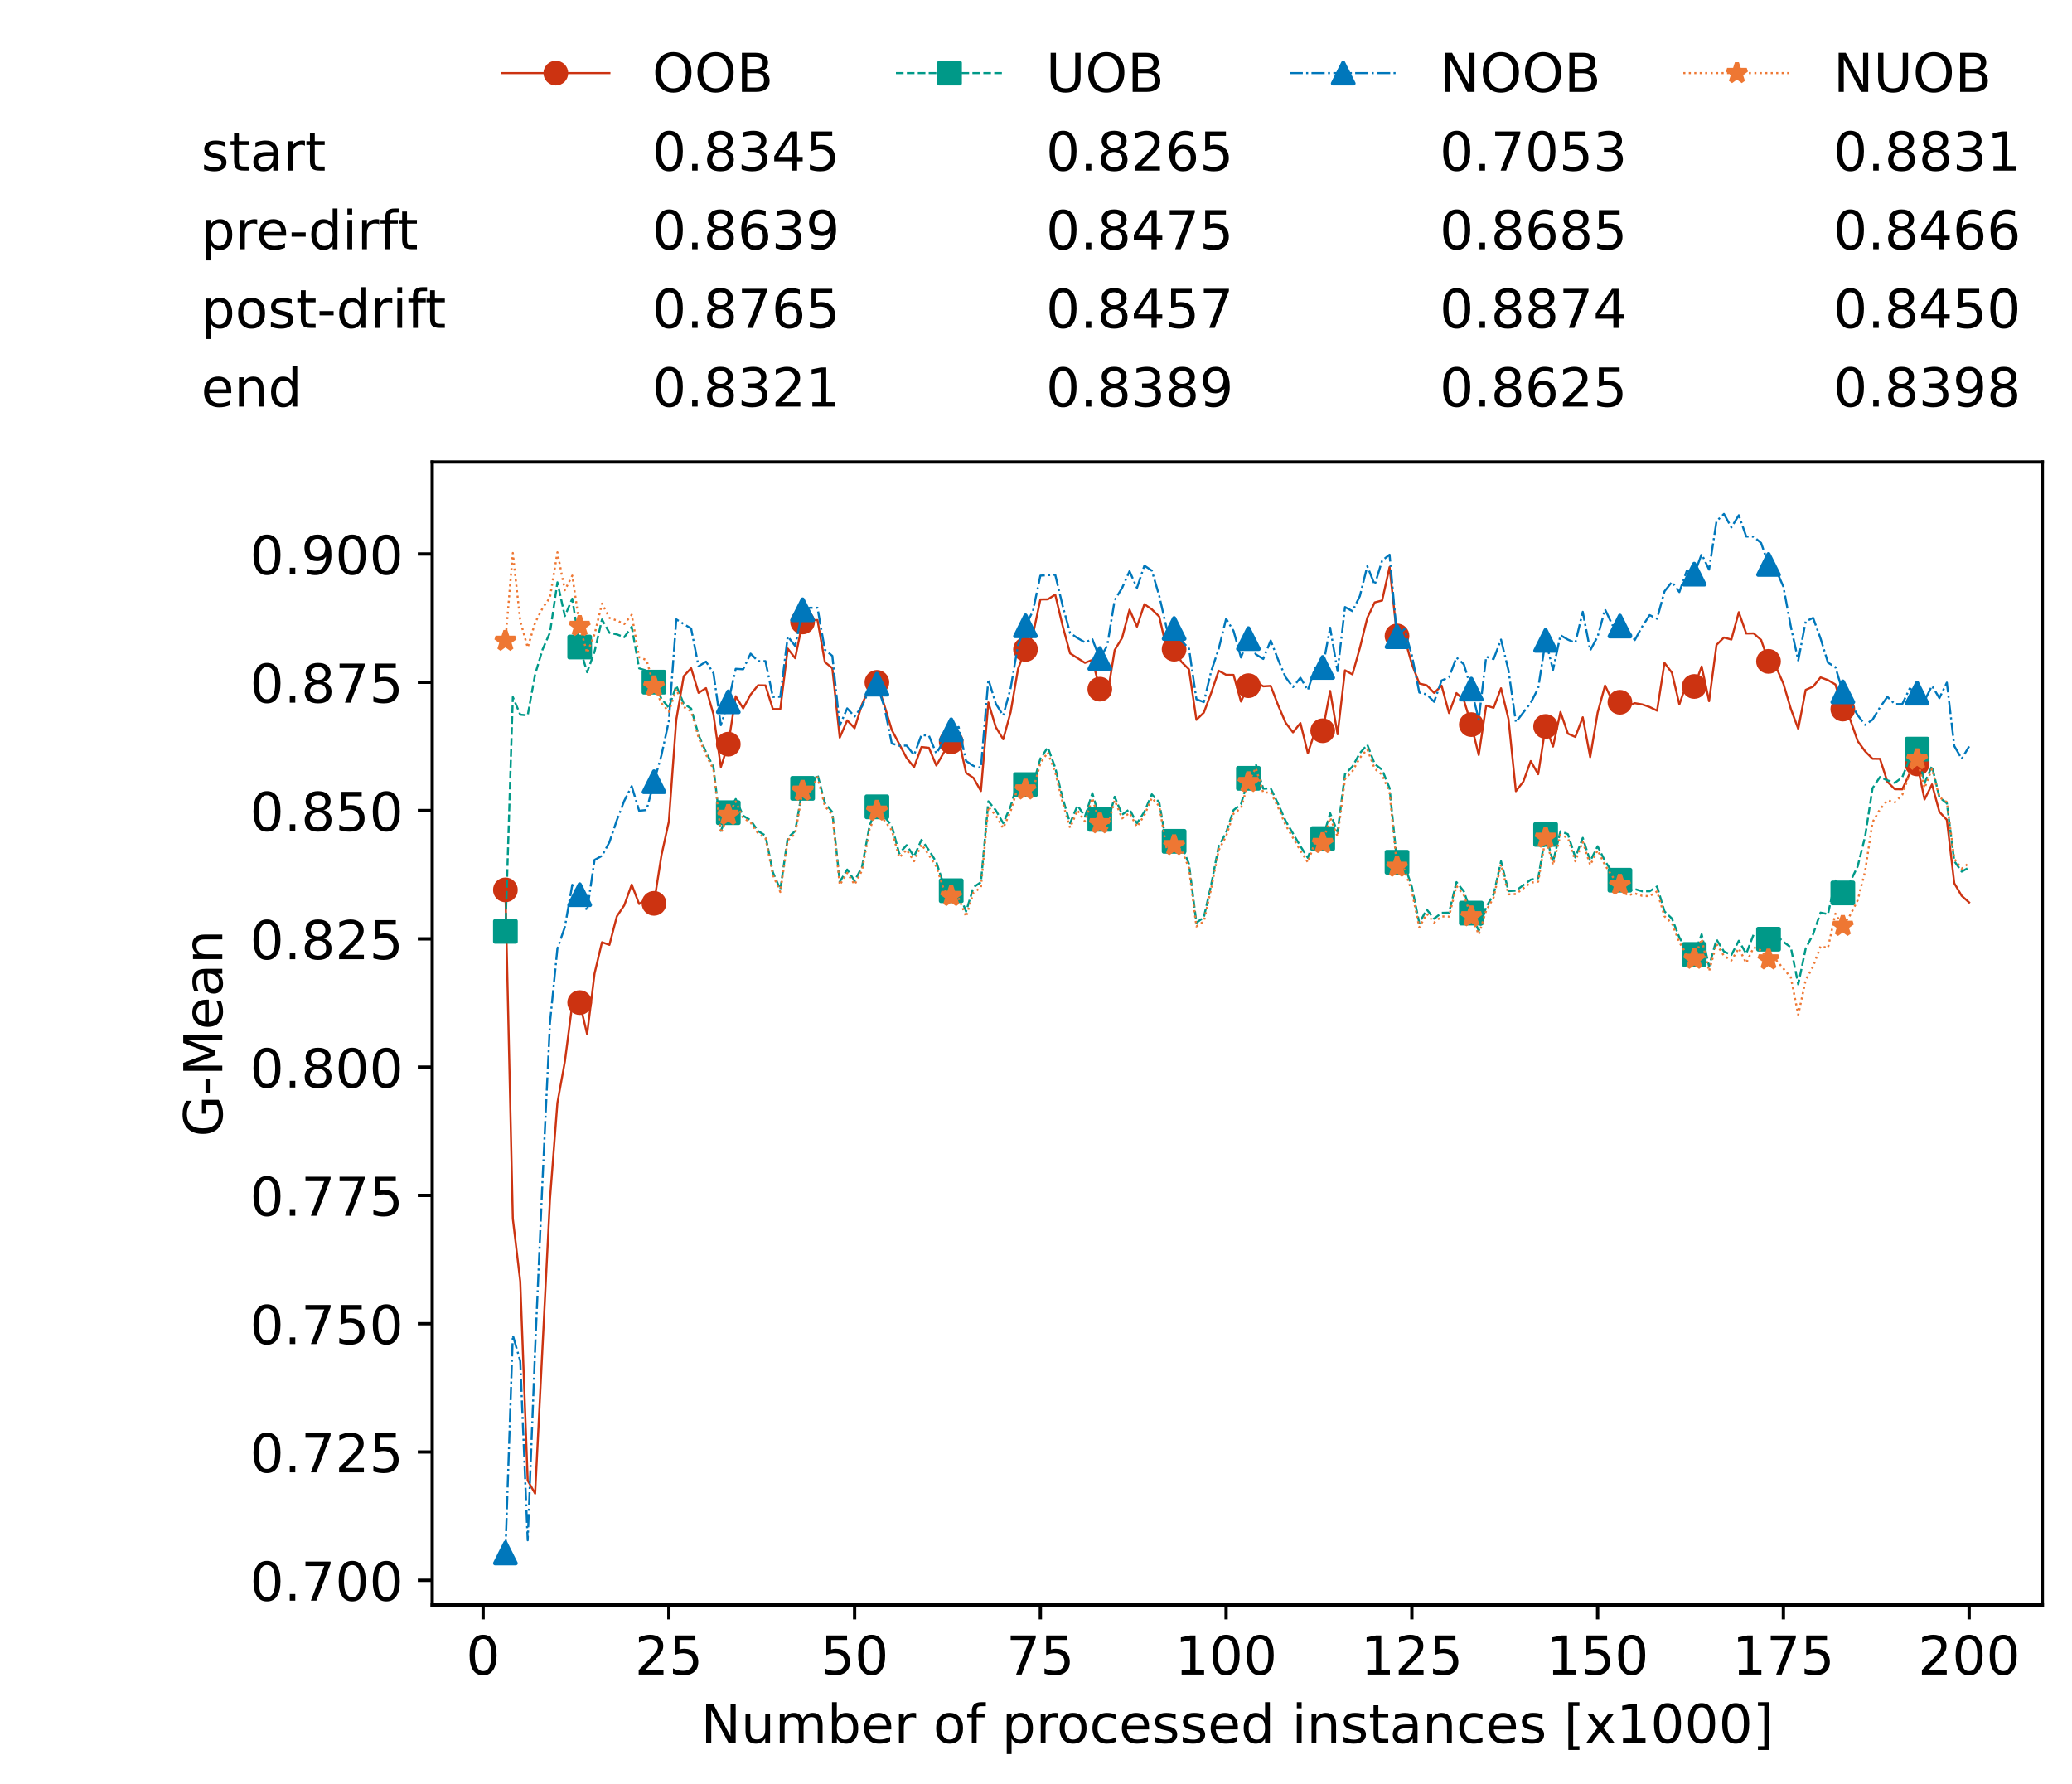 <?xml version="1.0" encoding="utf-8" standalone="no"?>
<!DOCTYPE svg PUBLIC "-//W3C//DTD SVG 1.1//EN"
  "http://www.w3.org/Graphics/SVG/1.1/DTD/svg11.dtd">
<!-- Created with matplotlib (https://matplotlib.org/) -->
<svg height="432.615pt" version="1.1" viewBox="0 0 502.65 432.615" width="502.65pt" xmlns="http://www.w3.org/2000/svg" xmlns:xlink="http://www.w3.org/1999/xlink">
 <defs>
  <style type="text/css">*{stroke-linecap:butt;stroke-linejoin:round;}</style>
 </defs>
 <g id="figure_1">
  <g id="patch_1">
   <path d="M 0 432.615 
L 502.65 432.615 
L 502.65 0 
L 0 0 
z
" style="fill:#ffffff;"/>
  </g>
  <g id="axes_1">
   <g id="patch_2">
    <path d="M 104.85 389.252 
L 495.45 389.252 
L 495.45 112.052 
L 104.85 112.052 
z
" style="fill:#ffffff;"/>
   </g>
   <g id="matplotlib.axis_1">
    <g id="xtick_1">
     <g id="line2d_1">
      <defs>
       <path d="M 0 0 
L 0 3.5 
" id="m0f0adad199" style="stroke:#000000;stroke-width:0.8;"/>
      </defs>
      <g>
       <use style="stroke:#000000;stroke-width:0.8;" x="117.197" xlink:href="#m0f0adad199" y="389.252"/>
      </g>
     </g>
     <g id="text_1">
      <!-- 0 -->
      <g transform="translate(113.061 406.13)scale(0.13 -0.13)">
       <defs>
        <path d="M 31.781 66.406 
Q 24.172 66.406 20.328 58.906 
Q 16.5 51.422 16.5 36.375 
Q 16.5 21.391 20.328 13.891 
Q 24.172 6.391 31.781 6.391 
Q 39.453 6.391 43.281 13.891 
Q 47.125 21.391 47.125 36.375 
Q 47.125 51.422 43.281 58.906 
Q 39.453 66.406 31.781 66.406 
z
M 31.781 74.219 
Q 44.047 74.219 50.516 64.516 
Q 56.984 54.828 56.984 36.375 
Q 56.984 17.969 50.516 8.266 
Q 44.047 -1.422 31.781 -1.422 
Q 19.531 -1.422 13.062 8.266 
Q 6.594 17.969 6.594 36.375 
Q 6.594 54.828 13.062 64.516 
Q 19.531 74.219 31.781 74.219 
z
" id="DejaVuSans-48"/>
       </defs>
       <use xlink:href="#DejaVuSans-48"/>
      </g>
     </g>
    </g>
    <g id="xtick_2">
     <g id="line2d_2">
      <g>
       <use style="stroke:#000000;stroke-width:0.8;" x="162.259" xlink:href="#m0f0adad199" y="389.252"/>
      </g>
     </g>
     <g id="text_2">
      <!-- 25 -->
      <g transform="translate(153.988 406.13)scale(0.13 -0.13)">
       <defs>
        <path d="M 19.188 8.297 
L 53.609 8.297 
L 53.609 0 
L 7.328 0 
L 7.328 8.297 
Q 12.938 14.109 22.625 23.891 
Q 32.328 33.688 34.812 36.531 
Q 39.547 41.844 41.422 45.531 
Q 43.312 49.219 43.312 52.781 
Q 43.312 58.594 39.234 62.25 
Q 35.156 65.922 28.609 65.922 
Q 23.969 65.922 18.812 64.312 
Q 13.672 62.703 7.812 59.422 
L 7.812 69.391 
Q 13.766 71.781 18.938 73 
Q 24.125 74.219 28.422 74.219 
Q 39.75 74.219 46.484 68.547 
Q 53.219 62.891 53.219 53.422 
Q 53.219 48.922 51.531 44.891 
Q 49.859 40.875 45.406 35.406 
Q 44.188 33.984 37.641 27.219 
Q 31.109 20.453 19.188 8.297 
z
" id="DejaVuSans-50"/>
        <path d="M 10.797 72.906 
L 49.516 72.906 
L 49.516 64.594 
L 19.828 64.594 
L 19.828 46.734 
Q 21.969 47.469 24.109 47.828 
Q 26.266 48.188 28.422 48.188 
Q 40.625 48.188 47.75 41.5 
Q 54.891 34.812 54.891 23.391 
Q 54.891 11.625 47.562 5.094 
Q 40.234 -1.422 26.906 -1.422 
Q 22.312 -1.422 17.547 -0.641 
Q 12.797 0.141 7.719 1.703 
L 7.719 11.625 
Q 12.109 9.234 16.797 8.062 
Q 21.484 6.891 26.703 6.891 
Q 35.156 6.891 40.078 11.328 
Q 45.016 15.766 45.016 23.391 
Q 45.016 31 40.078 35.438 
Q 35.156 39.891 26.703 39.891 
Q 22.75 39.891 18.812 39.016 
Q 14.891 38.141 10.797 36.281 
z
" id="DejaVuSans-53"/>
       </defs>
       <use xlink:href="#DejaVuSans-50"/>
       <use x="63.623" xlink:href="#DejaVuSans-53"/>
      </g>
     </g>
    </g>
    <g id="xtick_3">
     <g id="line2d_3">
      <g>
       <use style="stroke:#000000;stroke-width:0.8;" x="207.322" xlink:href="#m0f0adad199" y="389.252"/>
      </g>
     </g>
     <g id="text_3">
      <!-- 50 -->
      <g transform="translate(199.05 406.13)scale(0.13 -0.13)">
       <use xlink:href="#DejaVuSans-53"/>
       <use x="63.623" xlink:href="#DejaVuSans-48"/>
      </g>
     </g>
    </g>
    <g id="xtick_4">
     <g id="line2d_4">
      <g>
       <use style="stroke:#000000;stroke-width:0.8;" x="252.384" xlink:href="#m0f0adad199" y="389.252"/>
      </g>
     </g>
     <g id="text_4">
      <!-- 75 -->
      <g transform="translate(244.113 406.13)scale(0.13 -0.13)">
       <defs>
        <path d="M 8.203 72.906 
L 55.078 72.906 
L 55.078 68.703 
L 28.609 0 
L 18.312 0 
L 43.219 64.594 
L 8.203 64.594 
z
" id="DejaVuSans-55"/>
       </defs>
       <use xlink:href="#DejaVuSans-55"/>
       <use x="63.623" xlink:href="#DejaVuSans-53"/>
      </g>
     </g>
    </g>
    <g id="xtick_5">
     <g id="line2d_5">
      <g>
       <use style="stroke:#000000;stroke-width:0.8;" x="297.446" xlink:href="#m0f0adad199" y="389.252"/>
      </g>
     </g>
     <g id="text_5">
      <!-- 100 -->
      <g transform="translate(285.039 406.13)scale(0.13 -0.13)">
       <defs>
        <path d="M 12.406 8.297 
L 28.516 8.297 
L 28.516 63.922 
L 10.984 60.406 
L 10.984 69.391 
L 28.422 72.906 
L 38.281 72.906 
L 38.281 8.297 
L 54.391 8.297 
L 54.391 0 
L 12.406 0 
z
" id="DejaVuSans-49"/>
       </defs>
       <use xlink:href="#DejaVuSans-49"/>
       <use x="63.623" xlink:href="#DejaVuSans-48"/>
       <use x="127.246" xlink:href="#DejaVuSans-48"/>
      </g>
     </g>
    </g>
    <g id="xtick_6">
     <g id="line2d_6">
      <g>
       <use style="stroke:#000000;stroke-width:0.8;" x="342.509" xlink:href="#m0f0adad199" y="389.252"/>
      </g>
     </g>
     <g id="text_6">
      <!-- 125 -->
      <g transform="translate(330.102 406.13)scale(0.13 -0.13)">
       <use xlink:href="#DejaVuSans-49"/>
       <use x="63.623" xlink:href="#DejaVuSans-50"/>
       <use x="127.246" xlink:href="#DejaVuSans-53"/>
      </g>
     </g>
    </g>
    <g id="xtick_7">
     <g id="line2d_7">
      <g>
       <use style="stroke:#000000;stroke-width:0.8;" x="387.571" xlink:href="#m0f0adad199" y="389.252"/>
      </g>
     </g>
     <g id="text_7">
      <!-- 150 -->
      <g transform="translate(375.164 406.13)scale(0.13 -0.13)">
       <use xlink:href="#DejaVuSans-49"/>
       <use x="63.623" xlink:href="#DejaVuSans-53"/>
       <use x="127.246" xlink:href="#DejaVuSans-48"/>
      </g>
     </g>
    </g>
    <g id="xtick_8">
     <g id="line2d_8">
      <g>
       <use style="stroke:#000000;stroke-width:0.8;" x="432.633" xlink:href="#m0f0adad199" y="389.252"/>
      </g>
     </g>
     <g id="text_8">
      <!-- 175 -->
      <g transform="translate(420.226 406.13)scale(0.13 -0.13)">
       <use xlink:href="#DejaVuSans-49"/>
       <use x="63.623" xlink:href="#DejaVuSans-55"/>
       <use x="127.246" xlink:href="#DejaVuSans-53"/>
      </g>
     </g>
    </g>
    <g id="xtick_9">
     <g id="line2d_9">
      <g>
       <use style="stroke:#000000;stroke-width:0.8;" x="477.695" xlink:href="#m0f0adad199" y="389.252"/>
      </g>
     </g>
     <g id="text_9">
      <!-- 200 -->
      <g transform="translate(465.289 406.13)scale(0.13 -0.13)">
       <use xlink:href="#DejaVuSans-50"/>
       <use x="63.623" xlink:href="#DejaVuSans-48"/>
       <use x="127.246" xlink:href="#DejaVuSans-48"/>
      </g>
     </g>
    </g>
    <g id="text_10">
     <!-- Number of processed instances [x1000] -->
     <g transform="translate(170.025 422.711)scale(0.13 -0.13)">
      <defs>
       <path d="M 9.812 72.906 
L 23.094 72.906 
L 55.422 11.922 
L 55.422 72.906 
L 64.984 72.906 
L 64.984 0 
L 51.703 0 
L 19.391 60.984 
L 19.391 0 
L 9.812 0 
z
" id="DejaVuSans-78"/>
       <path d="M 8.5 21.578 
L 8.5 54.688 
L 17.484 54.688 
L 17.484 21.922 
Q 17.484 14.156 20.5 10.266 
Q 23.531 6.391 29.594 6.391 
Q 36.859 6.391 41.078 11.031 
Q 45.312 15.672 45.312 23.688 
L 45.312 54.688 
L 54.297 54.688 
L 54.297 0 
L 45.312 0 
L 45.312 8.406 
Q 42.047 3.422 37.719 1 
Q 33.406 -1.422 27.688 -1.422 
Q 18.266 -1.422 13.375 4.438 
Q 8.5 10.297 8.5 21.578 
z
M 31.109 56 
z
" id="DejaVuSans-117"/>
       <path d="M 52 44.188 
Q 55.375 50.25 60.062 53.125 
Q 64.75 56 71.094 56 
Q 79.641 56 84.281 50.016 
Q 88.922 44.047 88.922 33.016 
L 88.922 0 
L 79.891 0 
L 79.891 32.719 
Q 79.891 40.578 77.094 44.375 
Q 74.312 48.188 68.609 48.188 
Q 61.625 48.188 57.562 43.547 
Q 53.516 38.922 53.516 30.906 
L 53.516 0 
L 44.484 0 
L 44.484 32.719 
Q 44.484 40.625 41.703 44.406 
Q 38.922 48.188 33.109 48.188 
Q 26.219 48.188 22.156 43.531 
Q 18.109 38.875 18.109 30.906 
L 18.109 0 
L 9.078 0 
L 9.078 54.688 
L 18.109 54.688 
L 18.109 46.188 
Q 21.188 51.219 25.484 53.609 
Q 29.781 56 35.688 56 
Q 41.656 56 45.828 52.969 
Q 50 49.953 52 44.188 
z
" id="DejaVuSans-109"/>
       <path d="M 48.688 27.297 
Q 48.688 37.203 44.609 42.844 
Q 40.531 48.484 33.406 48.484 
Q 26.266 48.484 22.188 42.844 
Q 18.109 37.203 18.109 27.297 
Q 18.109 17.391 22.188 11.75 
Q 26.266 6.109 33.406 6.109 
Q 40.531 6.109 44.609 11.75 
Q 48.688 17.391 48.688 27.297 
z
M 18.109 46.391 
Q 20.953 51.266 25.266 53.625 
Q 29.594 56 35.594 56 
Q 45.562 56 51.781 48.094 
Q 58.016 40.188 58.016 27.297 
Q 58.016 14.406 51.781 6.484 
Q 45.562 -1.422 35.594 -1.422 
Q 29.594 -1.422 25.266 0.953 
Q 20.953 3.328 18.109 8.203 
L 18.109 0 
L 9.078 0 
L 9.078 75.984 
L 18.109 75.984 
z
" id="DejaVuSans-98"/>
       <path d="M 56.203 29.594 
L 56.203 25.203 
L 14.891 25.203 
Q 15.484 15.922 20.484 11.062 
Q 25.484 6.203 34.422 6.203 
Q 39.594 6.203 44.453 7.469 
Q 49.312 8.734 54.109 11.281 
L 54.109 2.781 
Q 49.266 0.734 44.188 -0.344 
Q 39.109 -1.422 33.891 -1.422 
Q 20.797 -1.422 13.156 6.188 
Q 5.516 13.812 5.516 26.812 
Q 5.516 40.234 12.766 48.109 
Q 20.016 56 32.328 56 
Q 43.359 56 49.781 48.891 
Q 56.203 41.797 56.203 29.594 
z
M 47.219 32.234 
Q 47.125 39.594 43.094 43.984 
Q 39.062 48.391 32.422 48.391 
Q 24.906 48.391 20.391 44.141 
Q 15.875 39.891 15.188 32.172 
z
" id="DejaVuSans-101"/>
       <path d="M 41.109 46.297 
Q 39.594 47.172 37.812 47.578 
Q 36.031 48 33.891 48 
Q 26.266 48 22.188 43.047 
Q 18.109 38.094 18.109 28.812 
L 18.109 0 
L 9.078 0 
L 9.078 54.688 
L 18.109 54.688 
L 18.109 46.188 
Q 20.953 51.172 25.484 53.578 
Q 30.031 56 36.531 56 
Q 37.453 56 38.578 55.875 
Q 39.703 55.766 41.062 55.516 
z
" id="DejaVuSans-114"/>
       <path id="DejaVuSans-32"/>
       <path d="M 30.609 48.391 
Q 23.391 48.391 19.188 42.75 
Q 14.984 37.109 14.984 27.297 
Q 14.984 17.484 19.156 11.844 
Q 23.344 6.203 30.609 6.203 
Q 37.797 6.203 41.984 11.859 
Q 46.188 17.531 46.188 27.297 
Q 46.188 37.016 41.984 42.703 
Q 37.797 48.391 30.609 48.391 
z
M 30.609 56 
Q 42.328 56 49.016 48.375 
Q 55.719 40.766 55.719 27.297 
Q 55.719 13.875 49.016 6.219 
Q 42.328 -1.422 30.609 -1.422 
Q 18.844 -1.422 12.172 6.219 
Q 5.516 13.875 5.516 27.297 
Q 5.516 40.766 12.172 48.375 
Q 18.844 56 30.609 56 
z
" id="DejaVuSans-111"/>
       <path d="M 37.109 75.984 
L 37.109 68.5 
L 28.516 68.5 
Q 23.688 68.5 21.797 66.547 
Q 19.922 64.594 19.922 59.516 
L 19.922 54.688 
L 34.719 54.688 
L 34.719 47.703 
L 19.922 47.703 
L 19.922 0 
L 10.891 0 
L 10.891 47.703 
L 2.297 47.703 
L 2.297 54.688 
L 10.891 54.688 
L 10.891 58.5 
Q 10.891 67.625 15.141 71.797 
Q 19.391 75.984 28.609 75.984 
z
" id="DejaVuSans-102"/>
       <path d="M 18.109 8.203 
L 18.109 -20.797 
L 9.078 -20.797 
L 9.078 54.688 
L 18.109 54.688 
L 18.109 46.391 
Q 20.953 51.266 25.266 53.625 
Q 29.594 56 35.594 56 
Q 45.562 56 51.781 48.094 
Q 58.016 40.188 58.016 27.297 
Q 58.016 14.406 51.781 6.484 
Q 45.562 -1.422 35.594 -1.422 
Q 29.594 -1.422 25.266 0.953 
Q 20.953 3.328 18.109 8.203 
z
M 48.688 27.297 
Q 48.688 37.203 44.609 42.844 
Q 40.531 48.484 33.406 48.484 
Q 26.266 48.484 22.188 42.844 
Q 18.109 37.203 18.109 27.297 
Q 18.109 17.391 22.188 11.75 
Q 26.266 6.109 33.406 6.109 
Q 40.531 6.109 44.609 11.75 
Q 48.688 17.391 48.688 27.297 
z
" id="DejaVuSans-112"/>
       <path d="M 48.781 52.594 
L 48.781 44.188 
Q 44.969 46.297 41.141 47.344 
Q 37.312 48.391 33.406 48.391 
Q 24.656 48.391 19.812 42.844 
Q 14.984 37.312 14.984 27.297 
Q 14.984 17.281 19.812 11.734 
Q 24.656 6.203 33.406 6.203 
Q 37.312 6.203 41.141 7.25 
Q 44.969 8.297 48.781 10.406 
L 48.781 2.094 
Q 45.016 0.344 40.984 -0.531 
Q 36.969 -1.422 32.422 -1.422 
Q 20.062 -1.422 12.781 6.344 
Q 5.516 14.109 5.516 27.297 
Q 5.516 40.672 12.859 48.328 
Q 20.219 56 33.016 56 
Q 37.156 56 41.109 55.141 
Q 45.062 54.297 48.781 52.594 
z
" id="DejaVuSans-99"/>
       <path d="M 44.281 53.078 
L 44.281 44.578 
Q 40.484 46.531 36.375 47.5 
Q 32.281 48.484 27.875 48.484 
Q 21.188 48.484 17.844 46.438 
Q 14.5 44.391 14.5 40.281 
Q 14.5 37.156 16.891 35.375 
Q 19.281 33.594 26.516 31.984 
L 29.594 31.297 
Q 39.156 29.25 43.188 25.516 
Q 47.219 21.781 47.219 15.094 
Q 47.219 7.469 41.188 3.016 
Q 35.156 -1.422 24.609 -1.422 
Q 20.219 -1.422 15.453 -0.562 
Q 10.688 0.297 5.422 2 
L 5.422 11.281 
Q 10.406 8.688 15.234 7.391 
Q 20.062 6.109 24.812 6.109 
Q 31.156 6.109 34.562 8.281 
Q 37.984 10.453 37.984 14.406 
Q 37.984 18.062 35.516 20.016 
Q 33.062 21.969 24.703 23.781 
L 21.578 24.516 
Q 13.234 26.266 9.516 29.906 
Q 5.812 33.547 5.812 39.891 
Q 5.812 47.609 11.281 51.797 
Q 16.75 56 26.812 56 
Q 31.781 56 36.172 55.266 
Q 40.578 54.547 44.281 53.078 
z
" id="DejaVuSans-115"/>
       <path d="M 45.406 46.391 
L 45.406 75.984 
L 54.391 75.984 
L 54.391 0 
L 45.406 0 
L 45.406 8.203 
Q 42.578 3.328 38.25 0.953 
Q 33.938 -1.422 27.875 -1.422 
Q 17.969 -1.422 11.734 6.484 
Q 5.516 14.406 5.516 27.297 
Q 5.516 40.188 11.734 48.094 
Q 17.969 56 27.875 56 
Q 33.938 56 38.25 53.625 
Q 42.578 51.266 45.406 46.391 
z
M 14.797 27.297 
Q 14.797 17.391 18.875 11.75 
Q 22.953 6.109 30.078 6.109 
Q 37.203 6.109 41.297 11.75 
Q 45.406 17.391 45.406 27.297 
Q 45.406 37.203 41.297 42.844 
Q 37.203 48.484 30.078 48.484 
Q 22.953 48.484 18.875 42.844 
Q 14.797 37.203 14.797 27.297 
z
" id="DejaVuSans-100"/>
       <path d="M 9.422 54.688 
L 18.406 54.688 
L 18.406 0 
L 9.422 0 
z
M 9.422 75.984 
L 18.406 75.984 
L 18.406 64.594 
L 9.422 64.594 
z
" id="DejaVuSans-105"/>
       <path d="M 54.891 33.016 
L 54.891 0 
L 45.906 0 
L 45.906 32.719 
Q 45.906 40.484 42.875 44.328 
Q 39.844 48.188 33.797 48.188 
Q 26.516 48.188 22.312 43.547 
Q 18.109 38.922 18.109 30.906 
L 18.109 0 
L 9.078 0 
L 9.078 54.688 
L 18.109 54.688 
L 18.109 46.188 
Q 21.344 51.125 25.703 53.562 
Q 30.078 56 35.797 56 
Q 45.219 56 50.047 50.172 
Q 54.891 44.344 54.891 33.016 
z
" id="DejaVuSans-110"/>
       <path d="M 18.312 70.219 
L 18.312 54.688 
L 36.812 54.688 
L 36.812 47.703 
L 18.312 47.703 
L 18.312 18.016 
Q 18.312 11.328 20.141 9.422 
Q 21.969 7.516 27.594 7.516 
L 36.812 7.516 
L 36.812 0 
L 27.594 0 
Q 17.188 0 13.234 3.875 
Q 9.281 7.766 9.281 18.016 
L 9.281 47.703 
L 2.688 47.703 
L 2.688 54.688 
L 9.281 54.688 
L 9.281 70.219 
z
" id="DejaVuSans-116"/>
       <path d="M 34.281 27.484 
Q 23.391 27.484 19.188 25 
Q 14.984 22.516 14.984 16.5 
Q 14.984 11.719 18.141 8.906 
Q 21.297 6.109 26.703 6.109 
Q 34.188 6.109 38.703 11.406 
Q 43.219 16.703 43.219 25.484 
L 43.219 27.484 
z
M 52.203 31.203 
L 52.203 0 
L 43.219 0 
L 43.219 8.297 
Q 40.141 3.328 35.547 0.953 
Q 30.953 -1.422 24.312 -1.422 
Q 15.922 -1.422 10.953 3.297 
Q 6 8.016 6 15.922 
Q 6 25.141 12.172 29.828 
Q 18.359 34.516 30.609 34.516 
L 43.219 34.516 
L 43.219 35.406 
Q 43.219 41.609 39.141 45 
Q 35.062 48.391 27.688 48.391 
Q 23 48.391 18.547 47.266 
Q 14.109 46.141 10.016 43.891 
L 10.016 52.203 
Q 14.938 54.109 19.578 55.047 
Q 24.219 56 28.609 56 
Q 40.484 56 46.344 49.844 
Q 52.203 43.703 52.203 31.203 
z
" id="DejaVuSans-97"/>
       <path d="M 8.594 75.984 
L 29.297 75.984 
L 29.297 69 
L 17.578 69 
L 17.578 -6.203 
L 29.297 -6.203 
L 29.297 -13.188 
L 8.594 -13.188 
z
" id="DejaVuSans-91"/>
       <path d="M 54.891 54.688 
L 35.109 28.078 
L 55.906 0 
L 45.312 0 
L 29.391 21.484 
L 13.484 0 
L 2.875 0 
L 24.125 28.609 
L 4.688 54.688 
L 15.281 54.688 
L 29.781 35.203 
L 44.281 54.688 
z
" id="DejaVuSans-120"/>
       <path d="M 30.422 75.984 
L 30.422 -13.188 
L 9.719 -13.188 
L 9.719 -6.203 
L 21.391 -6.203 
L 21.391 69 
L 9.719 69 
L 9.719 75.984 
z
" id="DejaVuSans-93"/>
      </defs>
      <use xlink:href="#DejaVuSans-78"/>
      <use x="74.805" xlink:href="#DejaVuSans-117"/>
      <use x="138.184" xlink:href="#DejaVuSans-109"/>
      <use x="235.596" xlink:href="#DejaVuSans-98"/>
      <use x="299.072" xlink:href="#DejaVuSans-101"/>
      <use x="360.596" xlink:href="#DejaVuSans-114"/>
      <use x="401.709" xlink:href="#DejaVuSans-32"/>
      <use x="433.496" xlink:href="#DejaVuSans-111"/>
      <use x="494.678" xlink:href="#DejaVuSans-102"/>
      <use x="529.883" xlink:href="#DejaVuSans-32"/>
      <use x="561.67" xlink:href="#DejaVuSans-112"/>
      <use x="625.146" xlink:href="#DejaVuSans-114"/>
      <use x="664.01" xlink:href="#DejaVuSans-111"/>
      <use x="725.191" xlink:href="#DejaVuSans-99"/>
      <use x="780.172" xlink:href="#DejaVuSans-101"/>
      <use x="841.695" xlink:href="#DejaVuSans-115"/>
      <use x="893.795" xlink:href="#DejaVuSans-115"/>
      <use x="945.895" xlink:href="#DejaVuSans-101"/>
      <use x="1007.418" xlink:href="#DejaVuSans-100"/>
      <use x="1070.895" xlink:href="#DejaVuSans-32"/>
      <use x="1102.682" xlink:href="#DejaVuSans-105"/>
      <use x="1130.465" xlink:href="#DejaVuSans-110"/>
      <use x="1193.844" xlink:href="#DejaVuSans-115"/>
      <use x="1245.943" xlink:href="#DejaVuSans-116"/>
      <use x="1285.152" xlink:href="#DejaVuSans-97"/>
      <use x="1346.432" xlink:href="#DejaVuSans-110"/>
      <use x="1409.811" xlink:href="#DejaVuSans-99"/>
      <use x="1464.791" xlink:href="#DejaVuSans-101"/>
      <use x="1526.314" xlink:href="#DejaVuSans-115"/>
      <use x="1578.414" xlink:href="#DejaVuSans-32"/>
      <use x="1610.201" xlink:href="#DejaVuSans-91"/>
      <use x="1649.215" xlink:href="#DejaVuSans-120"/>
      <use x="1708.395" xlink:href="#DejaVuSans-49"/>
      <use x="1772.018" xlink:href="#DejaVuSans-48"/>
      <use x="1835.641" xlink:href="#DejaVuSans-48"/>
      <use x="1899.264" xlink:href="#DejaVuSans-48"/>
      <use x="1962.887" xlink:href="#DejaVuSans-93"/>
     </g>
    </g>
   </g>
   <g id="matplotlib.axis_2">
    <g id="ytick_1">
     <g id="line2d_10">
      <defs>
       <path d="M 0 0 
L -3.5 0 
" id="mdc8e1156eb" style="stroke:#000000;stroke-width:0.8;"/>
      </defs>
      <g>
       <use style="stroke:#000000;stroke-width:0.8;" x="104.85" xlink:href="#mdc8e1156eb" y="383.271"/>
      </g>
     </g>
     <g id="text_11">
      <!-- 0.700 -->
      <g transform="translate(60.633 388.21)scale(0.13 -0.13)">
       <defs>
        <path d="M 10.688 12.406 
L 21 12.406 
L 21 0 
L 10.688 0 
z
" id="DejaVuSans-46"/>
       </defs>
       <use xlink:href="#DejaVuSans-48"/>
       <use x="63.623" xlink:href="#DejaVuSans-46"/>
       <use x="95.41" xlink:href="#DejaVuSans-55"/>
       <use x="159.033" xlink:href="#DejaVuSans-48"/>
       <use x="222.656" xlink:href="#DejaVuSans-48"/>
      </g>
     </g>
    </g>
    <g id="ytick_2">
     <g id="line2d_11">
      <g>
       <use style="stroke:#000000;stroke-width:0.8;" x="104.85" xlink:href="#mdc8e1156eb" y="352.158"/>
      </g>
     </g>
     <g id="text_12">
      <!-- 0.725 -->
      <g transform="translate(60.633 357.097)scale(0.13 -0.13)">
       <use xlink:href="#DejaVuSans-48"/>
       <use x="63.623" xlink:href="#DejaVuSans-46"/>
       <use x="95.41" xlink:href="#DejaVuSans-55"/>
       <use x="159.033" xlink:href="#DejaVuSans-50"/>
       <use x="222.656" xlink:href="#DejaVuSans-53"/>
      </g>
     </g>
    </g>
    <g id="ytick_3">
     <g id="line2d_12">
      <g>
       <use style="stroke:#000000;stroke-width:0.8;" x="104.85" xlink:href="#mdc8e1156eb" y="321.045"/>
      </g>
     </g>
     <g id="text_13">
      <!-- 0.750 -->
      <g transform="translate(60.633 325.984)scale(0.13 -0.13)">
       <use xlink:href="#DejaVuSans-48"/>
       <use x="63.623" xlink:href="#DejaVuSans-46"/>
       <use x="95.41" xlink:href="#DejaVuSans-55"/>
       <use x="159.033" xlink:href="#DejaVuSans-53"/>
       <use x="222.656" xlink:href="#DejaVuSans-48"/>
      </g>
     </g>
    </g>
    <g id="ytick_4">
     <g id="line2d_13">
      <g>
       <use style="stroke:#000000;stroke-width:0.8;" x="104.85" xlink:href="#mdc8e1156eb" y="289.931"/>
      </g>
     </g>
     <g id="text_14">
      <!-- 0.775 -->
      <g transform="translate(60.633 294.87)scale(0.13 -0.13)">
       <use xlink:href="#DejaVuSans-48"/>
       <use x="63.623" xlink:href="#DejaVuSans-46"/>
       <use x="95.41" xlink:href="#DejaVuSans-55"/>
       <use x="159.033" xlink:href="#DejaVuSans-55"/>
       <use x="222.656" xlink:href="#DejaVuSans-53"/>
      </g>
     </g>
    </g>
    <g id="ytick_5">
     <g id="line2d_14">
      <g>
       <use style="stroke:#000000;stroke-width:0.8;" x="104.85" xlink:href="#mdc8e1156eb" y="258.818"/>
      </g>
     </g>
     <g id="text_15">
      <!-- 0.800 -->
      <g transform="translate(60.633 263.757)scale(0.13 -0.13)">
       <defs>
        <path d="M 31.781 34.625 
Q 24.75 34.625 20.719 30.859 
Q 16.703 27.094 16.703 20.516 
Q 16.703 13.922 20.719 10.156 
Q 24.75 6.391 31.781 6.391 
Q 38.812 6.391 42.859 10.172 
Q 46.922 13.969 46.922 20.516 
Q 46.922 27.094 42.891 30.859 
Q 38.875 34.625 31.781 34.625 
z
M 21.922 38.812 
Q 15.578 40.375 12.031 44.719 
Q 8.5 49.078 8.5 55.328 
Q 8.5 64.062 14.719 69.141 
Q 20.953 74.219 31.781 74.219 
Q 42.672 74.219 48.875 69.141 
Q 55.078 64.062 55.078 55.328 
Q 55.078 49.078 51.531 44.719 
Q 48 40.375 41.703 38.812 
Q 48.828 37.156 52.797 32.312 
Q 56.781 27.484 56.781 20.516 
Q 56.781 9.906 50.312 4.234 
Q 43.844 -1.422 31.781 -1.422 
Q 19.734 -1.422 13.25 4.234 
Q 6.781 9.906 6.781 20.516 
Q 6.781 27.484 10.781 32.312 
Q 14.797 37.156 21.922 38.812 
z
M 18.312 54.391 
Q 18.312 48.734 21.844 45.562 
Q 25.391 42.391 31.781 42.391 
Q 38.141 42.391 41.719 45.562 
Q 45.312 48.734 45.312 54.391 
Q 45.312 60.062 41.719 63.234 
Q 38.141 66.406 31.781 66.406 
Q 25.391 66.406 21.844 63.234 
Q 18.312 60.062 18.312 54.391 
z
" id="DejaVuSans-56"/>
       </defs>
       <use xlink:href="#DejaVuSans-48"/>
       <use x="63.623" xlink:href="#DejaVuSans-46"/>
       <use x="95.41" xlink:href="#DejaVuSans-56"/>
       <use x="159.033" xlink:href="#DejaVuSans-48"/>
       <use x="222.656" xlink:href="#DejaVuSans-48"/>
      </g>
     </g>
    </g>
    <g id="ytick_6">
     <g id="line2d_15">
      <g>
       <use style="stroke:#000000;stroke-width:0.8;" x="104.85" xlink:href="#mdc8e1156eb" y="227.705"/>
      </g>
     </g>
     <g id="text_16">
      <!-- 0.825 -->
      <g transform="translate(60.633 232.644)scale(0.13 -0.13)">
       <use xlink:href="#DejaVuSans-48"/>
       <use x="63.623" xlink:href="#DejaVuSans-46"/>
       <use x="95.41" xlink:href="#DejaVuSans-56"/>
       <use x="159.033" xlink:href="#DejaVuSans-50"/>
       <use x="222.656" xlink:href="#DejaVuSans-53"/>
      </g>
     </g>
    </g>
    <g id="ytick_7">
     <g id="line2d_16">
      <g>
       <use style="stroke:#000000;stroke-width:0.8;" x="104.85" xlink:href="#mdc8e1156eb" y="196.591"/>
      </g>
     </g>
     <g id="text_17">
      <!-- 0.850 -->
      <g transform="translate(60.633 201.53)scale(0.13 -0.13)">
       <use xlink:href="#DejaVuSans-48"/>
       <use x="63.623" xlink:href="#DejaVuSans-46"/>
       <use x="95.41" xlink:href="#DejaVuSans-56"/>
       <use x="159.033" xlink:href="#DejaVuSans-53"/>
       <use x="222.656" xlink:href="#DejaVuSans-48"/>
      </g>
     </g>
    </g>
    <g id="ytick_8">
     <g id="line2d_17">
      <g>
       <use style="stroke:#000000;stroke-width:0.8;" x="104.85" xlink:href="#mdc8e1156eb" y="165.478"/>
      </g>
     </g>
     <g id="text_18">
      <!-- 0.875 -->
      <g transform="translate(60.633 170.417)scale(0.13 -0.13)">
       <use xlink:href="#DejaVuSans-48"/>
       <use x="63.623" xlink:href="#DejaVuSans-46"/>
       <use x="95.41" xlink:href="#DejaVuSans-56"/>
       <use x="159.033" xlink:href="#DejaVuSans-55"/>
       <use x="222.656" xlink:href="#DejaVuSans-53"/>
      </g>
     </g>
    </g>
    <g id="ytick_9">
     <g id="line2d_18">
      <g>
       <use style="stroke:#000000;stroke-width:0.8;" x="104.85" xlink:href="#mdc8e1156eb" y="134.365"/>
      </g>
     </g>
     <g id="text_19">
      <!-- 0.900 -->
      <g transform="translate(60.633 139.304)scale(0.13 -0.13)">
       <defs>
        <path d="M 10.984 1.516 
L 10.984 10.5 
Q 14.703 8.734 18.5 7.812 
Q 22.312 6.891 25.984 6.891 
Q 35.75 6.891 40.891 13.453 
Q 46.047 20.016 46.781 33.406 
Q 43.953 29.203 39.594 26.953 
Q 35.25 24.703 29.984 24.703 
Q 19.047 24.703 12.672 31.312 
Q 6.297 37.938 6.297 49.422 
Q 6.297 60.641 12.938 67.422 
Q 19.578 74.219 30.609 74.219 
Q 43.266 74.219 49.922 64.516 
Q 56.594 54.828 56.594 36.375 
Q 56.594 19.141 48.406 8.859 
Q 40.234 -1.422 26.422 -1.422 
Q 22.703 -1.422 18.891 -0.688 
Q 15.094 0.047 10.984 1.516 
z
M 30.609 32.422 
Q 37.25 32.422 41.125 36.953 
Q 45.016 41.5 45.016 49.422 
Q 45.016 57.281 41.125 61.844 
Q 37.25 66.406 30.609 66.406 
Q 23.969 66.406 20.094 61.844 
Q 16.219 57.281 16.219 49.422 
Q 16.219 41.5 20.094 36.953 
Q 23.969 32.422 30.609 32.422 
z
" id="DejaVuSans-57"/>
       </defs>
       <use xlink:href="#DejaVuSans-48"/>
       <use x="63.623" xlink:href="#DejaVuSans-46"/>
       <use x="95.41" xlink:href="#DejaVuSans-57"/>
       <use x="159.033" xlink:href="#DejaVuSans-48"/>
       <use x="222.656" xlink:href="#DejaVuSans-48"/>
      </g>
     </g>
    </g>
    <g id="text_20">
     <!-- G-Mean -->
     <g transform="translate(53.93 275.744)rotate(-90)scale(0.13 -0.13)">
      <defs>
       <path d="M 59.516 10.406 
L 59.516 29.984 
L 43.406 29.984 
L 43.406 38.094 
L 69.281 38.094 
L 69.281 6.781 
Q 63.578 2.734 56.688 0.656 
Q 49.812 -1.422 42 -1.422 
Q 24.906 -1.422 15.25 8.562 
Q 5.609 18.562 5.609 36.375 
Q 5.609 54.25 15.25 64.234 
Q 24.906 74.219 42 74.219 
Q 49.125 74.219 55.547 72.453 
Q 61.969 70.703 67.391 67.281 
L 67.391 56.781 
Q 61.922 61.422 55.766 63.766 
Q 49.609 66.109 42.828 66.109 
Q 29.438 66.109 22.719 58.641 
Q 16.016 51.172 16.016 36.375 
Q 16.016 21.625 22.719 14.156 
Q 29.438 6.688 42.828 6.688 
Q 48.047 6.688 52.141 7.594 
Q 56.25 8.5 59.516 10.406 
z
" id="DejaVuSans-71"/>
       <path d="M 4.891 31.391 
L 31.203 31.391 
L 31.203 23.391 
L 4.891 23.391 
z
" id="DejaVuSans-45"/>
       <path d="M 9.812 72.906 
L 24.516 72.906 
L 43.109 23.297 
L 61.812 72.906 
L 76.516 72.906 
L 76.516 0 
L 66.891 0 
L 66.891 64.016 
L 48.094 14.016 
L 38.188 14.016 
L 19.391 64.016 
L 19.391 0 
L 9.812 0 
z
" id="DejaVuSans-77"/>
      </defs>
      <use xlink:href="#DejaVuSans-71"/>
      <use x="77.49" xlink:href="#DejaVuSans-45"/>
      <use x="113.574" xlink:href="#DejaVuSans-77"/>
      <use x="199.854" xlink:href="#DejaVuSans-101"/>
      <use x="261.377" xlink:href="#DejaVuSans-97"/>
      <use x="322.656" xlink:href="#DejaVuSans-110"/>
     </g>
    </g>
   </g>
   <g id="line2d_19"/>
   <g id="line2d_20"/>
   <g id="line2d_21"/>
   <g id="line2d_22"/>
   <g id="line2d_23"/>
   <g id="line2d_24">
    <path clip-path="url(#p369eb02bd8)" d="M 122.605 215.826 
L 124.407 295.57 
L 126.21 310.782 
L 128.012 359.078 
L 129.815 362.236 
L 133.419 290.844 
L 135.222 267.485 
L 137.024 257.513 
L 138.827 243.597 
L 140.629 243.161 
L 142.432 250.838 
L 144.234 236.108 
L 146.037 228.519 
L 147.839 229.17 
L 149.642 222.244 
L 151.444 219.562 
L 153.247 214.547 
L 155.049 219.25 
L 156.852 217.943 
L 158.654 219.092 
L 160.457 207.475 
L 162.259 199.247 
L 164.062 174.545 
L 165.864 164.002 
L 167.667 162.05 
L 169.469 168.038 
L 171.272 166.893 
L 173.074 173.226 
L 174.877 186.03 
L 176.679 180.487 
L 178.482 168.862 
L 180.284 171.813 
L 182.087 168.464 
L 183.889 166.205 
L 185.692 166.234 
L 187.494 171.971 
L 189.297 171.971 
L 191.099 157.303 
L 192.902 159.639 
L 194.704 150.844 
L 196.507 150.383 
L 198.309 150.383 
L 200.112 160.574 
L 201.914 162.054 
L 203.717 178.899 
L 205.519 174.714 
L 207.322 176.606 
L 209.124 170.82 
L 210.927 166.718 
L 212.729 165.492 
L 214.532 171.037 
L 216.334 177.034 
L 219.939 183.835 
L 221.742 186.062 
L 223.544 181.174 
L 225.347 181.37 
L 227.149 185.665 
L 228.952 182.533 
L 230.754 179.915 
L 232.557 179.201 
L 234.359 187.452 
L 236.162 188.68 
L 237.964 191.854 
L 239.767 170.364 
L 241.569 176.358 
L 243.372 179.298 
L 245.174 172.714 
L 246.976 162.179 
L 248.779 157.505 
L 250.581 153.913 
L 252.384 145.39 
L 254.186 145.361 
L 255.989 144.219 
L 257.791 151.8 
L 259.594 158.46 
L 263.199 160.766 
L 265.001 160.052 
L 266.804 167.146 
L 268.606 168.791 
L 270.409 157.682 
L 272.211 154.709 
L 274.014 147.857 
L 275.816 151.993 
L 277.619 146.546 
L 279.421 147.79 
L 281.224 149.543 
L 283.026 157.424 
L 284.829 157.455 
L 286.631 160.547 
L 288.434 162.325 
L 290.236 174.582 
L 292.039 172.826 
L 293.841 168.018 
L 295.644 162.676 
L 297.446 163.664 
L 299.249 163.693 
L 301.051 170.142 
L 302.854 166.3 
L 304.656 165.34 
L 306.459 166.459 
L 308.261 166.35 
L 310.064 171.033 
L 311.866 175.26 
L 313.669 177.627 
L 315.471 175.367 
L 317.274 182.704 
L 319.076 177.232 
L 320.879 177.232 
L 322.681 167.574 
L 324.484 178.088 
L 326.286 162.572 
L 328.089 163.567 
L 329.891 157.164 
L 331.694 149.854 
L 333.496 146.106 
L 335.299 145.642 
L 337.101 137.54 
L 338.904 154.231 
L 340.706 154.636 
L 342.509 161.07 
L 344.311 165.766 
L 346.114 166.206 
L 347.916 168.059 
L 349.719 166.293 
L 351.521 172.943 
L 353.324 168.096 
L 355.126 169.804 
L 356.928 175.742 
L 358.731 183.114 
L 360.533 171.12 
L 362.336 171.663 
L 364.138 166.923 
L 365.941 174.344 
L 367.743 191.893 
L 369.546 189.571 
L 371.348 184.585 
L 373.151 187.774 
L 374.953 176.191 
L 376.756 181.066 
L 378.558 172.679 
L 380.361 177.94 
L 382.163 178.727 
L 383.966 173.961 
L 385.768 183.633 
L 387.571 172.83 
L 389.373 166.264 
L 391.176 170.054 
L 392.978 170.324 
L 394.781 171.257 
L 396.583 170.535 
L 398.386 170.841 
L 400.188 171.47 
L 401.991 172.36 
L 403.793 160.777 
L 405.596 163.157 
L 407.398 170.835 
L 409.201 165.667 
L 411.003 166.49 
L 412.806 161.643 
L 414.608 170.055 
L 416.411 156.407 
L 418.213 154.624 
L 420.016 155.114 
L 421.818 148.48 
L 423.621 153.648 
L 425.423 153.617 
L 427.226 155.203 
L 429.028 160.408 
L 430.831 161.707 
L 432.633 165.805 
L 434.436 171.908 
L 436.238 176.781 
L 438.041 167.317 
L 439.843 166.521 
L 441.646 164.289 
L 443.448 164.947 
L 445.251 166.002 
L 447.053 171.976 
L 448.856 174.565 
L 450.658 179.734 
L 452.461 182.214 
L 454.263 184.023 
L 456.066 184.051 
L 457.868 189.603 
L 459.671 191.403 
L 461.473 191.434 
L 463.276 187.565 
L 465.078 185.281 
L 466.881 193.893 
L 468.683 190.249 
L 470.485 196.903 
L 472.288 198.845 
L 474.09 214.219 
L 475.893 217.274 
L 477.695 218.881 
L 477.695 218.881 
" style="fill:none;stroke:#cc3311;stroke-linecap:square;stroke-width:0.5;"/>
    <defs>
     <path d="M 0 2.5 
C 0.663 2.5 1.299 2.237 1.768 1.768 
C 2.237 1.299 2.5 0.663 2.5 0 
C 2.5 -0.663 2.237 -1.299 1.768 -1.768 
C 1.299 -2.237 0.663 -2.5 0 -2.5 
C -0.663 -2.5 -1.299 -2.237 -1.768 -1.768 
C -2.237 -1.299 -2.5 -0.663 -2.5 0 
C -2.5 0.663 -2.237 1.299 -1.768 1.768 
C -1.299 2.237 -0.663 2.5 0 2.5 
z
" id="m88bace33e6" style="stroke:#cc3311;"/>
    </defs>
    <g clip-path="url(#p369eb02bd8)">
     <use style="fill:#cc3311;stroke:#cc3311;" x="122.605" xlink:href="#m88bace33e6" y="215.826"/>
     <use style="fill:#cc3311;stroke:#cc3311;" x="140.629" xlink:href="#m88bace33e6" y="243.161"/>
     <use style="fill:#cc3311;stroke:#cc3311;" x="158.654" xlink:href="#m88bace33e6" y="219.092"/>
     <use style="fill:#cc3311;stroke:#cc3311;" x="176.679" xlink:href="#m88bace33e6" y="180.487"/>
     <use style="fill:#cc3311;stroke:#cc3311;" x="194.704" xlink:href="#m88bace33e6" y="150.844"/>
     <use style="fill:#cc3311;stroke:#cc3311;" x="212.729" xlink:href="#m88bace33e6" y="165.492"/>
     <use style="fill:#cc3311;stroke:#cc3311;" x="230.754" xlink:href="#m88bace33e6" y="179.915"/>
     <use style="fill:#cc3311;stroke:#cc3311;" x="248.779" xlink:href="#m88bace33e6" y="157.505"/>
     <use style="fill:#cc3311;stroke:#cc3311;" x="266.804" xlink:href="#m88bace33e6" y="167.146"/>
     <use style="fill:#cc3311;stroke:#cc3311;" x="284.829" xlink:href="#m88bace33e6" y="157.455"/>
     <use style="fill:#cc3311;stroke:#cc3311;" x="302.854" xlink:href="#m88bace33e6" y="166.3"/>
     <use style="fill:#cc3311;stroke:#cc3311;" x="320.879" xlink:href="#m88bace33e6" y="177.232"/>
     <use style="fill:#cc3311;stroke:#cc3311;" x="338.904" xlink:href="#m88bace33e6" y="154.231"/>
     <use style="fill:#cc3311;stroke:#cc3311;" x="356.928" xlink:href="#m88bace33e6" y="175.742"/>
     <use style="fill:#cc3311;stroke:#cc3311;" x="374.953" xlink:href="#m88bace33e6" y="176.191"/>
     <use style="fill:#cc3311;stroke:#cc3311;" x="392.978" xlink:href="#m88bace33e6" y="170.324"/>
     <use style="fill:#cc3311;stroke:#cc3311;" x="411.003" xlink:href="#m88bace33e6" y="166.49"/>
     <use style="fill:#cc3311;stroke:#cc3311;" x="429.028" xlink:href="#m88bace33e6" y="160.408"/>
     <use style="fill:#cc3311;stroke:#cc3311;" x="447.053" xlink:href="#m88bace33e6" y="171.976"/>
     <use style="fill:#cc3311;stroke:#cc3311;" x="465.078" xlink:href="#m88bace33e6" y="185.281"/>
    </g>
   </g>
   <g id="line2d_25"/>
   <g id="line2d_26"/>
   <g id="line2d_27"/>
   <g id="line2d_28"/>
   <g id="line2d_29">
    <path clip-path="url(#p369eb02bd8)" d="M 122.605 225.892 
L 124.407 169.05 
L 126.21 173.327 
L 128.012 173.502 
L 129.815 163.547 
L 131.617 157.535 
L 133.419 153.434 
L 135.222 141.239 
L 137.024 149.431 
L 138.827 145.201 
L 140.629 156.928 
L 142.432 163.037 
L 144.234 158.046 
L 146.037 150.25 
L 147.839 153.476 
L 149.642 153.863 
L 151.444 154.537 
L 153.247 152.026 
L 155.049 162.089 
L 156.852 162.656 
L 158.654 165.45 
L 160.457 169.465 
L 162.259 171.631 
L 164.062 166.285 
L 165.864 170.676 
L 167.667 171.844 
L 169.469 178.28 
L 171.272 182.424 
L 173.074 186.04 
L 174.877 201.514 
L 176.679 197.097 
L 178.482 193.797 
L 180.284 197.849 
L 182.087 198.934 
L 183.889 201.553 
L 185.692 202.661 
L 187.494 211.557 
L 189.297 215.748 
L 191.099 203.194 
L 192.902 201.563 
L 194.704 191.203 
L 196.507 191.498 
L 198.309 187.796 
L 200.112 194.778 
L 201.914 196.95 
L 203.717 213.869 
L 205.519 210.901 
L 207.322 213.658 
L 209.124 210.252 
L 210.927 200.33 
L 212.729 195.682 
L 216.334 200.321 
L 218.137 206.996 
L 219.939 204.986 
L 221.742 207.731 
L 223.544 203.692 
L 225.347 206.2 
L 227.149 209.098 
L 228.952 214.646 
L 230.754 216.028 
L 232.557 216.515 
L 234.359 221.062 
L 236.162 215.197 
L 237.964 213.957 
L 239.767 194.347 
L 241.569 196.514 
L 243.372 199.659 
L 245.174 195.552 
L 246.976 189.499 
L 248.779 190.292 
L 250.581 190.4 
L 252.384 184.005 
L 254.186 181.26 
L 255.989 186.188 
L 257.791 193.604 
L 259.594 199.647 
L 261.396 195.359 
L 263.199 198.048 
L 265.001 192.375 
L 266.804 198.712 
L 268.606 199.935 
L 270.409 193.247 
L 272.211 197.584 
L 274.014 196.268 
L 275.816 199.691 
L 277.619 196.881 
L 279.421 192.655 
L 281.224 194.613 
L 283.026 205.083 
L 284.829 204.052 
L 286.631 205.177 
L 288.434 209.543 
L 290.236 223.788 
L 292.039 222.499 
L 293.841 214.494 
L 295.644 205.276 
L 297.446 201.945 
L 299.249 196.486 
L 301.051 195.084 
L 302.854 188.766 
L 304.656 185.315 
L 306.459 191.292 
L 308.261 191.197 
L 310.064 194.977 
L 311.866 199.074 
L 315.471 205.24 
L 317.274 208.059 
L 319.076 202.938 
L 320.879 203.387 
L 322.681 197.234 
L 324.484 201.778 
L 326.286 187.729 
L 328.089 185.921 
L 329.891 182.666 
L 331.694 180.611 
L 333.496 185.297 
L 335.299 186.705 
L 337.101 191.153 
L 338.904 209.123 
L 340.706 209.725 
L 342.509 215.116 
L 344.311 223.882 
L 346.114 220.592 
L 347.916 222.815 
L 349.719 221.398 
L 351.521 221.354 
L 353.324 213.946 
L 355.126 216.205 
L 356.928 221.463 
L 358.731 225.8 
L 360.533 219.982 
L 362.336 216.949 
L 364.138 208.903 
L 365.941 216.127 
L 367.743 216.018 
L 371.348 213.352 
L 373.151 212.989 
L 374.953 202.376 
L 376.756 209.002 
L 378.558 201.607 
L 380.361 202.318 
L 382.163 207.958 
L 383.966 203.211 
L 385.768 208.84 
L 387.571 205.25 
L 389.373 208.858 
L 391.176 211.631 
L 392.978 213.48 
L 394.781 216.149 
L 396.583 215.629 
L 398.386 216.166 
L 400.188 216.162 
L 401.991 215.011 
L 403.793 221.042 
L 405.596 222.779 
L 407.398 227.357 
L 409.201 230.422 
L 411.003 231.489 
L 412.806 226.598 
L 414.608 234.393 
L 416.411 227.862 
L 418.213 230.767 
L 420.016 231.614 
L 421.818 228.169 
L 423.621 231.298 
L 425.423 226.633 
L 427.226 226.614 
L 429.028 227.785 
L 430.831 226.762 
L 432.633 228.419 
L 434.436 229.761 
L 436.238 238.761 
L 438.041 230.039 
L 439.843 226.571 
L 441.646 221.34 
L 443.448 221.715 
L 445.251 213.555 
L 447.053 216.568 
L 448.856 213.812 
L 450.658 210.125 
L 452.461 202.889 
L 454.263 191.183 
L 456.066 188.453 
L 457.868 189.26 
L 459.671 189.88 
L 461.473 188.511 
L 463.276 184.005 
L 465.078 181.692 
L 466.881 189.908 
L 468.683 185.815 
L 470.485 193.41 
L 472.288 194.819 
L 474.09 208.846 
L 475.893 211.393 
L 477.695 210.382 
L 477.695 210.382 
" style="fill:none;stroke:#009988;stroke-dasharray:1.85,0.8;stroke-dashoffset:0;stroke-width:0.5;"/>
    <defs>
     <path d="M -2.5 2.5 
L 2.5 2.5 
L 2.5 -2.5 
L -2.5 -2.5 
z
" id="m3aa4a5fca0" style="stroke:#009988;stroke-linejoin:miter;"/>
    </defs>
    <g clip-path="url(#p369eb02bd8)">
     <use style="fill:#009988;stroke:#009988;stroke-linejoin:miter;" x="122.605" xlink:href="#m3aa4a5fca0" y="225.892"/>
     <use style="fill:#009988;stroke:#009988;stroke-linejoin:miter;" x="140.629" xlink:href="#m3aa4a5fca0" y="156.928"/>
     <use style="fill:#009988;stroke:#009988;stroke-linejoin:miter;" x="158.654" xlink:href="#m3aa4a5fca0" y="165.45"/>
     <use style="fill:#009988;stroke:#009988;stroke-linejoin:miter;" x="176.679" xlink:href="#m3aa4a5fca0" y="197.097"/>
     <use style="fill:#009988;stroke:#009988;stroke-linejoin:miter;" x="194.704" xlink:href="#m3aa4a5fca0" y="191.203"/>
     <use style="fill:#009988;stroke:#009988;stroke-linejoin:miter;" x="212.729" xlink:href="#m3aa4a5fca0" y="195.682"/>
     <use style="fill:#009988;stroke:#009988;stroke-linejoin:miter;" x="230.754" xlink:href="#m3aa4a5fca0" y="216.028"/>
     <use style="fill:#009988;stroke:#009988;stroke-linejoin:miter;" x="248.779" xlink:href="#m3aa4a5fca0" y="190.292"/>
     <use style="fill:#009988;stroke:#009988;stroke-linejoin:miter;" x="266.804" xlink:href="#m3aa4a5fca0" y="198.712"/>
     <use style="fill:#009988;stroke:#009988;stroke-linejoin:miter;" x="284.829" xlink:href="#m3aa4a5fca0" y="204.052"/>
     <use style="fill:#009988;stroke:#009988;stroke-linejoin:miter;" x="302.854" xlink:href="#m3aa4a5fca0" y="188.766"/>
     <use style="fill:#009988;stroke:#009988;stroke-linejoin:miter;" x="320.879" xlink:href="#m3aa4a5fca0" y="203.387"/>
     <use style="fill:#009988;stroke:#009988;stroke-linejoin:miter;" x="338.904" xlink:href="#m3aa4a5fca0" y="209.123"/>
     <use style="fill:#009988;stroke:#009988;stroke-linejoin:miter;" x="356.928" xlink:href="#m3aa4a5fca0" y="221.463"/>
     <use style="fill:#009988;stroke:#009988;stroke-linejoin:miter;" x="374.953" xlink:href="#m3aa4a5fca0" y="202.376"/>
     <use style="fill:#009988;stroke:#009988;stroke-linejoin:miter;" x="392.978" xlink:href="#m3aa4a5fca0" y="213.48"/>
     <use style="fill:#009988;stroke:#009988;stroke-linejoin:miter;" x="411.003" xlink:href="#m3aa4a5fca0" y="231.489"/>
     <use style="fill:#009988;stroke:#009988;stroke-linejoin:miter;" x="429.028" xlink:href="#m3aa4a5fca0" y="227.785"/>
     <use style="fill:#009988;stroke:#009988;stroke-linejoin:miter;" x="447.053" xlink:href="#m3aa4a5fca0" y="216.568"/>
     <use style="fill:#009988;stroke:#009988;stroke-linejoin:miter;" x="465.078" xlink:href="#m3aa4a5fca0" y="181.692"/>
    </g>
   </g>
   <g id="line2d_30"/>
   <g id="line2d_31"/>
   <g id="line2d_32"/>
   <g id="line2d_33"/>
   <g id="line2d_34">
    <path clip-path="url(#p369eb02bd8)" d="M 122.605 376.652 
L 124.407 323.851 
L 126.21 330.099 
L 128.012 373.565 
L 129.815 327.225 
L 131.617 286.08 
L 133.419 248.068 
L 135.222 230.056 
L 137.024 224.851 
L 138.827 214.604 
L 140.629 216.99 
L 142.432 220.837 
L 144.234 208.554 
L 146.037 207.566 
L 147.839 204.26 
L 149.642 198.926 
L 151.444 194.22 
L 153.247 190.676 
L 155.049 196.636 
L 156.852 196.459 
L 158.654 189.592 
L 160.457 183.189 
L 162.259 174.892 
L 164.062 150.221 
L 167.667 152.452 
L 169.469 161.609 
L 171.272 160.465 
L 173.074 163.244 
L 174.877 175.869 
L 176.679 170.223 
L 178.482 162.206 
L 180.284 162.323 
L 182.087 158.533 
L 183.889 160.343 
L 185.692 160.343 
L 187.494 169.015 
L 189.297 168.987 
L 191.099 154.349 
L 192.902 156.686 
L 194.704 147.895 
L 196.507 147.406 
L 198.309 147.406 
L 200.112 157.591 
L 201.914 159.072 
L 203.717 175.958 
L 205.519 171.804 
L 207.322 173.782 
L 209.124 171.303 
L 210.927 167.155 
L 212.729 165.928 
L 214.532 171.473 
L 216.334 180.316 
L 218.137 180.863 
L 219.939 180.836 
L 221.742 183.119 
L 223.544 178.263 
L 225.347 178.431 
L 227.149 182.753 
L 228.952 179.648 
L 230.754 177 
L 232.557 176.314 
L 234.359 184.565 
L 236.162 185.768 
L 237.964 186.217 
L 239.767 164.749 
L 241.569 170.659 
L 243.372 173.541 
L 245.174 166.899 
L 246.976 156.418 
L 248.779 151.776 
L 250.581 148.211 
L 252.384 139.615 
L 255.989 139.392 
L 257.791 146.941 
L 259.594 153.52 
L 261.396 154.758 
L 263.199 155.795 
L 265.001 155.054 
L 266.804 159.726 
L 268.606 156.602 
L 270.409 145.55 
L 272.211 142.604 
L 274.014 138.534 
L 275.816 142.607 
L 277.619 137.186 
L 279.421 138.403 
L 281.224 144.524 
L 283.026 152.402 
L 284.829 152.433 
L 286.631 155.469 
L 288.434 157.275 
L 290.236 169.583 
L 292.039 170.278 
L 293.841 162.728 
L 295.644 157.386 
L 297.446 150.077 
L 299.249 153.019 
L 301.051 159.468 
L 302.854 154.89 
L 304.656 158.7 
L 306.459 159.818 
L 308.261 155.364 
L 310.064 159.99 
L 311.866 164.244 
L 313.669 166.638 
L 315.471 164.378 
L 317.274 167.377 
L 319.076 161.907 
L 320.879 161.876 
L 322.681 152.245 
L 324.484 162.772 
L 326.286 147.233 
L 328.089 148.228 
L 329.891 144.572 
L 331.694 137.322 
L 333.496 141.844 
L 335.299 135.951 
L 337.101 134.54 
L 338.904 154.43 
L 340.706 152.562 
L 342.509 158.94 
L 344.311 167.954 
L 346.114 168.421 
L 347.916 170.22 
L 349.719 165.052 
L 351.521 164.274 
L 353.324 159.455 
L 355.126 161.135 
L 356.928 167.129 
L 358.731 174.53 
L 360.533 159.271 
L 362.336 159.844 
L 364.138 155.132 
L 365.941 162.55 
L 367.743 175.166 
L 371.348 170.434 
L 373.151 166.933 
L 374.953 155.308 
L 376.756 162.455 
L 378.558 154.068 
L 380.361 155.135 
L 382.163 155.897 
L 383.966 148.386 
L 385.768 157.75 
L 387.571 154.405 
L 389.373 147.811 
L 391.176 151.627 
L 392.978 151.84 
L 394.781 152.772 
L 396.583 155.244 
L 398.386 151.961 
L 400.188 149.187 
L 401.991 150.076 
L 403.793 143.42 
L 405.596 141.159 
L 407.398 143.599 
L 409.201 138.431 
L 411.003 139.254 
L 412.806 134.407 
L 414.608 138.153 
L 416.411 126.409 
L 418.213 124.652 
L 420.016 127.913 
L 421.818 124.962 
L 423.621 130.127 
L 425.423 130.158 
L 427.226 131.693 
L 429.028 136.899 
L 430.831 138.17 
L 432.633 142.296 
L 434.436 151.959 
L 436.238 160.206 
L 438.041 150.717 
L 439.843 149.867 
L 441.646 154.849 
L 443.448 160.714 
L 445.251 161.798 
L 447.053 167.796 
L 448.856 170.385 
L 450.658 173.464 
L 452.461 175.813 
L 454.263 174.542 
L 456.066 171.557 
L 457.868 168.99 
L 459.671 170.763 
L 461.473 170.763 
L 463.276 166.973 
L 465.078 168.115 
L 466.881 169.924 
L 468.683 166.342 
L 470.485 169.317 
L 472.288 165.553 
L 474.09 180.927 
L 475.893 184.033 
L 477.695 181.026 
L 477.695 181.026 
" style="fill:none;stroke:#0077bb;stroke-dasharray:3.2,0.8,0.5,0.8;stroke-dashoffset:0;stroke-width:0.5;"/>
    <defs>
     <path d="M 0 -2.5 
L -2.5 2.5 
L 2.5 2.5 
z
" id="m4e8d38beba" style="stroke:#0077bb;stroke-linejoin:miter;"/>
    </defs>
    <g clip-path="url(#p369eb02bd8)">
     <use style="fill:#0077bb;stroke:#0077bb;stroke-linejoin:miter;" x="122.605" xlink:href="#m4e8d38beba" y="376.652"/>
     <use style="fill:#0077bb;stroke:#0077bb;stroke-linejoin:miter;" x="140.629" xlink:href="#m4e8d38beba" y="216.99"/>
     <use style="fill:#0077bb;stroke:#0077bb;stroke-linejoin:miter;" x="158.654" xlink:href="#m4e8d38beba" y="189.592"/>
     <use style="fill:#0077bb;stroke:#0077bb;stroke-linejoin:miter;" x="176.679" xlink:href="#m4e8d38beba" y="170.223"/>
     <use style="fill:#0077bb;stroke:#0077bb;stroke-linejoin:miter;" x="194.704" xlink:href="#m4e8d38beba" y="147.895"/>
     <use style="fill:#0077bb;stroke:#0077bb;stroke-linejoin:miter;" x="212.729" xlink:href="#m4e8d38beba" y="165.928"/>
     <use style="fill:#0077bb;stroke:#0077bb;stroke-linejoin:miter;" x="230.754" xlink:href="#m4e8d38beba" y="177"/>
     <use style="fill:#0077bb;stroke:#0077bb;stroke-linejoin:miter;" x="248.779" xlink:href="#m4e8d38beba" y="151.776"/>
     <use style="fill:#0077bb;stroke:#0077bb;stroke-linejoin:miter;" x="266.804" xlink:href="#m4e8d38beba" y="159.726"/>
     <use style="fill:#0077bb;stroke:#0077bb;stroke-linejoin:miter;" x="284.829" xlink:href="#m4e8d38beba" y="152.433"/>
     <use style="fill:#0077bb;stroke:#0077bb;stroke-linejoin:miter;" x="302.854" xlink:href="#m4e8d38beba" y="154.89"/>
     <use style="fill:#0077bb;stroke:#0077bb;stroke-linejoin:miter;" x="320.879" xlink:href="#m4e8d38beba" y="161.876"/>
     <use style="fill:#0077bb;stroke:#0077bb;stroke-linejoin:miter;" x="338.904" xlink:href="#m4e8d38beba" y="154.43"/>
     <use style="fill:#0077bb;stroke:#0077bb;stroke-linejoin:miter;" x="356.928" xlink:href="#m4e8d38beba" y="167.129"/>
     <use style="fill:#0077bb;stroke:#0077bb;stroke-linejoin:miter;" x="374.953" xlink:href="#m4e8d38beba" y="155.308"/>
     <use style="fill:#0077bb;stroke:#0077bb;stroke-linejoin:miter;" x="392.978" xlink:href="#m4e8d38beba" y="151.84"/>
     <use style="fill:#0077bb;stroke:#0077bb;stroke-linejoin:miter;" x="411.003" xlink:href="#m4e8d38beba" y="139.254"/>
     <use style="fill:#0077bb;stroke:#0077bb;stroke-linejoin:miter;" x="429.028" xlink:href="#m4e8d38beba" y="136.899"/>
     <use style="fill:#0077bb;stroke:#0077bb;stroke-linejoin:miter;" x="447.053" xlink:href="#m4e8d38beba" y="167.796"/>
     <use style="fill:#0077bb;stroke:#0077bb;stroke-linejoin:miter;" x="465.078" xlink:href="#m4e8d38beba" y="168.115"/>
    </g>
   </g>
   <g id="line2d_35"/>
   <g id="line2d_36"/>
   <g id="line2d_37"/>
   <g id="line2d_38"/>
   <g id="line2d_39">
    <path clip-path="url(#p369eb02bd8)" d="M 122.605 155.445 
L 124.407 134.125 
L 126.21 150.607 
L 128.012 157.055 
L 129.815 151.014 
L 131.617 147.507 
L 133.419 144.927 
L 135.222 133.959 
L 137.024 143.148 
L 138.827 139.609 
L 140.629 151.844 
L 142.432 158.377 
L 144.234 153.84 
L 146.037 146.391 
L 147.839 149.875 
L 149.642 150.487 
L 151.444 151.359 
L 153.247 149.095 
L 155.049 159.391 
L 156.852 160.093 
L 158.654 166.463 
L 160.457 170.507 
L 162.259 172.617 
L 164.062 167.152 
L 165.864 171.474 
L 167.667 172.517 
L 169.469 178.922 
L 171.272 183.032 
L 173.074 186.617 
L 174.877 202.06 
L 176.679 197.673 
L 178.482 194.373 
L 180.284 198.393 
L 182.087 199.478 
L 183.889 202.126 
L 185.692 203.264 
L 187.494 212.211 
L 189.297 216.34 
L 191.099 203.811 
L 192.902 202.213 
L 194.704 191.8 
L 196.507 192.157 
L 198.309 188.488 
L 200.112 195.529 
L 201.914 197.672 
L 203.717 214.635 
L 205.519 211.729 
L 207.322 214.547 
L 209.124 211.117 
L 210.927 201.256 
L 212.729 196.644 
L 216.334 201.344 
L 218.137 208.017 
L 219.939 206.101 
L 221.742 208.875 
L 223.544 204.813 
L 225.347 207.38 
L 227.149 210.177 
L 228.952 215.693 
L 230.754 217.347 
L 232.557 217.774 
L 234.359 222.32 
L 236.162 216.495 
L 237.964 215.258 
L 239.767 195.672 
L 241.569 197.777 
L 243.372 200.858 
L 245.174 196.754 
L 246.976 190.776 
L 248.779 191.501 
L 250.581 191.61 
L 252.384 185.153 
L 254.186 182.475 
L 255.989 187.308 
L 257.791 194.716 
L 259.594 200.755 
L 261.396 196.536 
L 263.199 199.224 
L 265.001 193.583 
L 266.804 199.71 
L 268.606 200.871 
L 270.409 194.123 
L 272.211 198.486 
L 274.014 197.172 
L 275.816 200.527 
L 277.619 197.718 
L 279.421 193.524 
L 281.224 195.512 
L 283.026 205.903 
L 284.829 205.005 
L 286.631 206.16 
L 288.434 210.526 
L 290.236 224.699 
L 292.039 223.468 
L 293.841 215.44 
L 295.644 206.198 
L 297.446 202.807 
L 299.249 197.348 
L 301.051 196.016 
L 302.854 189.705 
L 304.656 186.255 
L 306.459 192.293 
L 308.261 192.134 
L 310.064 195.852 
L 311.866 200.095 
L 315.471 206.314 
L 317.274 209.16 
L 319.076 204.045 
L 320.879 204.496 
L 322.681 198.316 
L 324.484 202.888 
L 326.286 188.947 
L 328.089 187.052 
L 329.891 183.799 
L 331.694 181.744 
L 333.496 186.456 
L 335.299 187.897 
L 337.101 192.303 
L 338.904 210.251 
L 340.706 210.885 
L 342.509 216.215 
L 344.311 224.917 
L 346.114 221.627 
L 347.916 223.762 
L 349.719 222.259 
L 351.521 222.306 
L 353.324 214.876 
L 355.126 217.134 
L 356.928 222.257 
L 358.731 226.654 
L 360.533 220.839 
L 362.336 217.709 
L 364.138 209.663 
L 365.941 216.91 
L 367.743 216.833 
L 371.348 214.075 
L 373.151 213.832 
L 374.953 203.202 
L 376.756 209.824 
L 378.558 202.461 
L 380.361 203.198 
L 382.163 208.894 
L 383.966 204.152 
L 385.768 209.805 
L 387.571 206.22 
L 389.373 209.857 
L 391.176 212.626 
L 392.978 214.594 
L 394.781 217.199 
L 396.583 216.679 
L 398.386 217.284 
L 400.188 217.347 
L 401.991 216.199 
L 403.793 222.228 
L 405.596 223.931 
L 407.398 228.541 
L 409.201 231.512 
L 411.003 232.579 
L 412.806 227.72 
L 414.608 235.538 
L 416.411 228.98 
L 418.213 231.829 
L 420.016 232.954 
L 421.818 229.995 
L 423.621 233.568 
L 425.423 229.767 
L 427.226 230.496 
L 429.028 232.718 
L 430.831 232.795 
L 434.436 237.032 
L 436.238 246.125 
L 438.041 237.718 
L 439.843 234.389 
L 441.646 229.5 
L 443.448 229.9 
L 445.251 221.589 
L 447.053 224.574 
L 448.856 221.903 
L 450.658 218.348 
L 452.461 211.3 
L 454.263 199.416 
L 456.066 196.288 
L 457.868 194.134 
L 459.671 194.591 
L 461.473 192.776 
L 463.276 187.632 
L 465.078 184.15 
L 466.881 191.146 
L 468.683 186.462 
L 470.485 193.362 
L 472.288 194.536 
L 474.09 208.28 
L 475.893 210.686 
L 477.695 209.301 
L 477.695 209.301 
" style="fill:none;stroke:#ee7733;stroke-dasharray:0.5,0.825;stroke-dashoffset:0;stroke-width:0.5;"/>
    <defs>
     <path d="M 0 -2.5 
L -0.561 -0.773 
L -2.378 -0.773 
L -0.908 0.295 
L -1.469 2.023 
L -0 0.955 
L 1.469 2.023 
L 0.908 0.295 
L 2.378 -0.773 
L 0.561 -0.773 
z
" id="mf164c66a3c" style="stroke:#ee7733;stroke-linejoin:bevel;"/>
    </defs>
    <g clip-path="url(#p369eb02bd8)">
     <use style="fill:#ee7733;stroke:#ee7733;stroke-linejoin:bevel;" x="122.605" xlink:href="#mf164c66a3c" y="155.445"/>
     <use style="fill:#ee7733;stroke:#ee7733;stroke-linejoin:bevel;" x="140.629" xlink:href="#mf164c66a3c" y="151.844"/>
     <use style="fill:#ee7733;stroke:#ee7733;stroke-linejoin:bevel;" x="158.654" xlink:href="#mf164c66a3c" y="166.463"/>
     <use style="fill:#ee7733;stroke:#ee7733;stroke-linejoin:bevel;" x="176.679" xlink:href="#mf164c66a3c" y="197.673"/>
     <use style="fill:#ee7733;stroke:#ee7733;stroke-linejoin:bevel;" x="194.704" xlink:href="#mf164c66a3c" y="191.8"/>
     <use style="fill:#ee7733;stroke:#ee7733;stroke-linejoin:bevel;" x="212.729" xlink:href="#mf164c66a3c" y="196.644"/>
     <use style="fill:#ee7733;stroke:#ee7733;stroke-linejoin:bevel;" x="230.754" xlink:href="#mf164c66a3c" y="217.347"/>
     <use style="fill:#ee7733;stroke:#ee7733;stroke-linejoin:bevel;" x="248.779" xlink:href="#mf164c66a3c" y="191.501"/>
     <use style="fill:#ee7733;stroke:#ee7733;stroke-linejoin:bevel;" x="266.804" xlink:href="#mf164c66a3c" y="199.71"/>
     <use style="fill:#ee7733;stroke:#ee7733;stroke-linejoin:bevel;" x="284.829" xlink:href="#mf164c66a3c" y="205.005"/>
     <use style="fill:#ee7733;stroke:#ee7733;stroke-linejoin:bevel;" x="302.854" xlink:href="#mf164c66a3c" y="189.705"/>
     <use style="fill:#ee7733;stroke:#ee7733;stroke-linejoin:bevel;" x="320.879" xlink:href="#mf164c66a3c" y="204.496"/>
     <use style="fill:#ee7733;stroke:#ee7733;stroke-linejoin:bevel;" x="338.904" xlink:href="#mf164c66a3c" y="210.251"/>
     <use style="fill:#ee7733;stroke:#ee7733;stroke-linejoin:bevel;" x="356.928" xlink:href="#mf164c66a3c" y="222.257"/>
     <use style="fill:#ee7733;stroke:#ee7733;stroke-linejoin:bevel;" x="374.953" xlink:href="#mf164c66a3c" y="203.202"/>
     <use style="fill:#ee7733;stroke:#ee7733;stroke-linejoin:bevel;" x="392.978" xlink:href="#mf164c66a3c" y="214.594"/>
     <use style="fill:#ee7733;stroke:#ee7733;stroke-linejoin:bevel;" x="411.003" xlink:href="#mf164c66a3c" y="232.579"/>
     <use style="fill:#ee7733;stroke:#ee7733;stroke-linejoin:bevel;" x="429.028" xlink:href="#mf164c66a3c" y="232.718"/>
     <use style="fill:#ee7733;stroke:#ee7733;stroke-linejoin:bevel;" x="447.053" xlink:href="#mf164c66a3c" y="224.574"/>
     <use style="fill:#ee7733;stroke:#ee7733;stroke-linejoin:bevel;" x="465.078" xlink:href="#mf164c66a3c" y="184.15"/>
    </g>
   </g>
   <g id="line2d_40"/>
   <g id="line2d_41"/>
   <g id="line2d_42"/>
   <g id="line2d_43"/>
   <g id="patch_3">
    <path d="M 104.85 389.252 
L 104.85 112.052 
" style="fill:none;stroke:#000000;stroke-linecap:square;stroke-linejoin:miter;stroke-width:0.8;"/>
   </g>
   <g id="patch_4">
    <path d="M 495.45 389.252 
L 495.45 112.052 
" style="fill:none;stroke:#000000;stroke-linecap:square;stroke-linejoin:miter;stroke-width:0.8;"/>
   </g>
   <g id="patch_5">
    <path d="M 104.85 389.252 
L 495.45 389.252 
" style="fill:none;stroke:#000000;stroke-linecap:square;stroke-linejoin:miter;stroke-width:0.8;"/>
   </g>
   <g id="patch_6">
    <path d="M 104.85 112.052 
L 495.45 112.052 
" style="fill:none;stroke:#000000;stroke-linecap:square;stroke-linejoin:miter;stroke-width:0.8;"/>
   </g>
   <g id="legend_1">
    <g id="line2d_44"/>
    <g id="line2d_45"/>
    <g id="text_21">
     <!--   -->
     <g transform="translate(48.8 22.278)scale(0.13 -0.13)">
      <use xlink:href="#DejaVuSans-32"/>
     </g>
    </g>
    <g id="line2d_46"/>
    <g id="line2d_47"/>
    <g id="text_22">
     <!-- start -->
     <g transform="translate(48.8 41.36)scale(0.13 -0.13)">
      <use xlink:href="#DejaVuSans-115"/>
      <use x="52.1" xlink:href="#DejaVuSans-116"/>
      <use x="91.309" xlink:href="#DejaVuSans-97"/>
      <use x="152.588" xlink:href="#DejaVuSans-114"/>
      <use x="193.701" xlink:href="#DejaVuSans-116"/>
     </g>
    </g>
    <g id="line2d_48"/>
    <g id="line2d_49"/>
    <g id="text_23">
     <!-- pre-dirft -->
     <g transform="translate(48.8 60.441)scale(0.13 -0.13)">
      <use xlink:href="#DejaVuSans-112"/>
      <use x="63.477" xlink:href="#DejaVuSans-114"/>
      <use x="102.34" xlink:href="#DejaVuSans-101"/>
      <use x="163.863" xlink:href="#DejaVuSans-45"/>
      <use x="199.947" xlink:href="#DejaVuSans-100"/>
      <use x="263.424" xlink:href="#DejaVuSans-105"/>
      <use x="291.207" xlink:href="#DejaVuSans-114"/>
      <use x="332.32" xlink:href="#DejaVuSans-102"/>
      <use x="365.775" xlink:href="#DejaVuSans-116"/>
     </g>
    </g>
    <g id="line2d_50"/>
    <g id="line2d_51"/>
    <g id="text_24">
     <!-- post-drift -->
     <g transform="translate(48.8 79.523)scale(0.13 -0.13)">
      <use xlink:href="#DejaVuSans-112"/>
      <use x="63.477" xlink:href="#DejaVuSans-111"/>
      <use x="124.658" xlink:href="#DejaVuSans-115"/>
      <use x="176.758" xlink:href="#DejaVuSans-116"/>
      <use x="215.967" xlink:href="#DejaVuSans-45"/>
      <use x="252.051" xlink:href="#DejaVuSans-100"/>
      <use x="315.527" xlink:href="#DejaVuSans-114"/>
      <use x="356.641" xlink:href="#DejaVuSans-105"/>
      <use x="384.424" xlink:href="#DejaVuSans-102"/>
      <use x="417.879" xlink:href="#DejaVuSans-116"/>
     </g>
    </g>
    <g id="line2d_52"/>
    <g id="line2d_53"/>
    <g id="text_25">
     <!-- end -->
     <g transform="translate(48.8 98.604)scale(0.13 -0.13)">
      <use xlink:href="#DejaVuSans-101"/>
      <use x="61.523" xlink:href="#DejaVuSans-110"/>
      <use x="124.902" xlink:href="#DejaVuSans-100"/>
     </g>
    </g>
    <g id="line2d_54">
     <path d="M 121.84 17.728 
L 147.84 17.728 
" style="fill:none;stroke:#cc3311;stroke-linecap:square;stroke-width:0.5;"/>
    </g>
    <g id="line2d_55">
     <g>
      <use style="fill:#cc3311;stroke:#cc3311;" x="134.84" xlink:href="#m88bace33e6" y="17.728"/>
     </g>
    </g>
    <g id="text_26">
     <!-- OOB -->
     <g transform="translate(158.24 22.278)scale(0.13 -0.13)">
      <defs>
       <path d="M 39.406 66.219 
Q 28.656 66.219 22.328 58.203 
Q 16.016 50.203 16.016 36.375 
Q 16.016 22.609 22.328 14.594 
Q 28.656 6.594 39.406 6.594 
Q 50.141 6.594 56.422 14.594 
Q 62.703 22.609 62.703 36.375 
Q 62.703 50.203 56.422 58.203 
Q 50.141 66.219 39.406 66.219 
z
M 39.406 74.219 
Q 54.734 74.219 63.906 63.938 
Q 73.094 53.656 73.094 36.375 
Q 73.094 19.141 63.906 8.859 
Q 54.734 -1.422 39.406 -1.422 
Q 24.031 -1.422 14.812 8.828 
Q 5.609 19.094 5.609 36.375 
Q 5.609 53.656 14.812 63.938 
Q 24.031 74.219 39.406 74.219 
z
" id="DejaVuSans-79"/>
       <path d="M 19.672 34.812 
L 19.672 8.109 
L 35.5 8.109 
Q 43.453 8.109 47.281 11.406 
Q 51.125 14.703 51.125 21.484 
Q 51.125 28.328 47.281 31.562 
Q 43.453 34.812 35.5 34.812 
z
M 19.672 64.797 
L 19.672 42.828 
L 34.281 42.828 
Q 41.5 42.828 45.031 45.531 
Q 48.578 48.25 48.578 53.812 
Q 48.578 59.328 45.031 62.062 
Q 41.5 64.797 34.281 64.797 
z
M 9.812 72.906 
L 35.016 72.906 
Q 46.297 72.906 52.391 68.219 
Q 58.5 63.531 58.5 54.891 
Q 58.5 48.188 55.375 44.234 
Q 52.25 40.281 46.188 39.312 
Q 53.469 37.75 57.5 32.781 
Q 61.531 27.828 61.531 20.406 
Q 61.531 10.641 54.891 5.312 
Q 48.25 0 35.984 0 
L 9.812 0 
z
" id="DejaVuSans-66"/>
      </defs>
      <use xlink:href="#DejaVuSans-79"/>
      <use x="78.711" xlink:href="#DejaVuSans-79"/>
      <use x="157.422" xlink:href="#DejaVuSans-66"/>
     </g>
    </g>
    <g id="line2d_56"/>
    <g id="line2d_57"/>
    <g id="text_27">
     <!-- 0.8345 -->
     <g transform="translate(158.24 41.36)scale(0.13 -0.13)">
      <defs>
       <path d="M 40.578 39.312 
Q 47.656 37.797 51.625 33 
Q 55.609 28.219 55.609 21.188 
Q 55.609 10.406 48.188 4.484 
Q 40.766 -1.422 27.094 -1.422 
Q 22.516 -1.422 17.656 -0.516 
Q 12.797 0.391 7.625 2.203 
L 7.625 11.719 
Q 11.719 9.328 16.594 8.109 
Q 21.484 6.891 26.812 6.891 
Q 36.078 6.891 40.938 10.547 
Q 45.797 14.203 45.797 21.188 
Q 45.797 27.641 41.281 31.266 
Q 36.766 34.906 28.719 34.906 
L 20.219 34.906 
L 20.219 43.016 
L 29.109 43.016 
Q 36.375 43.016 40.234 45.922 
Q 44.094 48.828 44.094 54.297 
Q 44.094 59.906 40.109 62.906 
Q 36.141 65.922 28.719 65.922 
Q 24.656 65.922 20.016 65.031 
Q 15.375 64.156 9.812 62.312 
L 9.812 71.094 
Q 15.438 72.656 20.344 73.438 
Q 25.25 74.219 29.594 74.219 
Q 40.828 74.219 47.359 69.109 
Q 53.906 64.016 53.906 55.328 
Q 53.906 49.266 50.438 45.094 
Q 46.969 40.922 40.578 39.312 
z
" id="DejaVuSans-51"/>
       <path d="M 37.797 64.312 
L 12.891 25.391 
L 37.797 25.391 
z
M 35.203 72.906 
L 47.609 72.906 
L 47.609 25.391 
L 58.016 25.391 
L 58.016 17.188 
L 47.609 17.188 
L 47.609 0 
L 37.797 0 
L 37.797 17.188 
L 4.891 17.188 
L 4.891 26.703 
z
" id="DejaVuSans-52"/>
      </defs>
      <use xlink:href="#DejaVuSans-48"/>
      <use x="63.623" xlink:href="#DejaVuSans-46"/>
      <use x="95.41" xlink:href="#DejaVuSans-56"/>
      <use x="159.033" xlink:href="#DejaVuSans-51"/>
      <use x="222.656" xlink:href="#DejaVuSans-52"/>
      <use x="286.279" xlink:href="#DejaVuSans-53"/>
     </g>
    </g>
    <g id="line2d_58"/>
    <g id="line2d_59"/>
    <g id="text_28">
     <!-- 0.8639 -->
     <g transform="translate(158.24 60.441)scale(0.13 -0.13)">
      <defs>
       <path d="M 33.016 40.375 
Q 26.375 40.375 22.484 35.828 
Q 18.609 31.297 18.609 23.391 
Q 18.609 15.531 22.484 10.953 
Q 26.375 6.391 33.016 6.391 
Q 39.656 6.391 43.531 10.953 
Q 47.406 15.531 47.406 23.391 
Q 47.406 31.297 43.531 35.828 
Q 39.656 40.375 33.016 40.375 
z
M 52.594 71.297 
L 52.594 62.312 
Q 48.875 64.062 45.094 64.984 
Q 41.312 65.922 37.594 65.922 
Q 27.828 65.922 22.672 59.328 
Q 17.531 52.734 16.797 39.406 
Q 19.672 43.656 24.016 45.922 
Q 28.375 48.188 33.594 48.188 
Q 44.578 48.188 50.953 41.516 
Q 57.328 34.859 57.328 23.391 
Q 57.328 12.156 50.688 5.359 
Q 44.047 -1.422 33.016 -1.422 
Q 20.359 -1.422 13.672 8.266 
Q 6.984 17.969 6.984 36.375 
Q 6.984 53.656 15.188 63.938 
Q 23.391 74.219 37.203 74.219 
Q 40.922 74.219 44.703 73.484 
Q 48.484 72.75 52.594 71.297 
z
" id="DejaVuSans-54"/>
      </defs>
      <use xlink:href="#DejaVuSans-48"/>
      <use x="63.623" xlink:href="#DejaVuSans-46"/>
      <use x="95.41" xlink:href="#DejaVuSans-56"/>
      <use x="159.033" xlink:href="#DejaVuSans-54"/>
      <use x="222.656" xlink:href="#DejaVuSans-51"/>
      <use x="286.279" xlink:href="#DejaVuSans-57"/>
     </g>
    </g>
    <g id="line2d_60"/>
    <g id="line2d_61"/>
    <g id="text_29">
     <!-- 0.8765 -->
     <g transform="translate(158.24 79.523)scale(0.13 -0.13)">
      <use xlink:href="#DejaVuSans-48"/>
      <use x="63.623" xlink:href="#DejaVuSans-46"/>
      <use x="95.41" xlink:href="#DejaVuSans-56"/>
      <use x="159.033" xlink:href="#DejaVuSans-55"/>
      <use x="222.656" xlink:href="#DejaVuSans-54"/>
      <use x="286.279" xlink:href="#DejaVuSans-53"/>
     </g>
    </g>
    <g id="line2d_62"/>
    <g id="line2d_63"/>
    <g id="text_30">
     <!-- 0.8321 -->
     <g transform="translate(158.24 98.604)scale(0.13 -0.13)">
      <use xlink:href="#DejaVuSans-48"/>
      <use x="63.623" xlink:href="#DejaVuSans-46"/>
      <use x="95.41" xlink:href="#DejaVuSans-56"/>
      <use x="159.033" xlink:href="#DejaVuSans-51"/>
      <use x="222.656" xlink:href="#DejaVuSans-50"/>
      <use x="286.279" xlink:href="#DejaVuSans-49"/>
     </g>
    </g>
    <g id="line2d_64">
     <path d="M 217.347 17.728 
L 243.347 17.728 
" style="fill:none;stroke:#009988;stroke-dasharray:1.85,0.8;stroke-dashoffset:0;stroke-width:0.5;"/>
    </g>
    <g id="line2d_65">
     <g>
      <use style="fill:#009988;stroke:#009988;stroke-linejoin:miter;" x="230.347" xlink:href="#m3aa4a5fca0" y="17.728"/>
     </g>
    </g>
    <g id="text_31">
     <!-- UOB -->
     <g transform="translate(253.747 22.278)scale(0.13 -0.13)">
      <defs>
       <path d="M 8.688 72.906 
L 18.609 72.906 
L 18.609 28.609 
Q 18.609 16.891 22.844 11.734 
Q 27.094 6.594 36.625 6.594 
Q 46.094 6.594 50.344 11.734 
Q 54.594 16.891 54.594 28.609 
L 54.594 72.906 
L 64.5 72.906 
L 64.5 27.391 
Q 64.5 13.141 57.438 5.859 
Q 50.391 -1.422 36.625 -1.422 
Q 22.797 -1.422 15.734 5.859 
Q 8.688 13.141 8.688 27.391 
z
" id="DejaVuSans-85"/>
      </defs>
      <use xlink:href="#DejaVuSans-85"/>
      <use x="73.193" xlink:href="#DejaVuSans-79"/>
      <use x="151.904" xlink:href="#DejaVuSans-66"/>
     </g>
    </g>
    <g id="line2d_66"/>
    <g id="line2d_67"/>
    <g id="text_32">
     <!-- 0.8265 -->
     <g transform="translate(253.747 41.36)scale(0.13 -0.13)">
      <use xlink:href="#DejaVuSans-48"/>
      <use x="63.623" xlink:href="#DejaVuSans-46"/>
      <use x="95.41" xlink:href="#DejaVuSans-56"/>
      <use x="159.033" xlink:href="#DejaVuSans-50"/>
      <use x="222.656" xlink:href="#DejaVuSans-54"/>
      <use x="286.279" xlink:href="#DejaVuSans-53"/>
     </g>
    </g>
    <g id="line2d_68"/>
    <g id="line2d_69"/>
    <g id="text_33">
     <!-- 0.8475 -->
     <g transform="translate(253.747 60.441)scale(0.13 -0.13)">
      <use xlink:href="#DejaVuSans-48"/>
      <use x="63.623" xlink:href="#DejaVuSans-46"/>
      <use x="95.41" xlink:href="#DejaVuSans-56"/>
      <use x="159.033" xlink:href="#DejaVuSans-52"/>
      <use x="222.656" xlink:href="#DejaVuSans-55"/>
      <use x="286.279" xlink:href="#DejaVuSans-53"/>
     </g>
    </g>
    <g id="line2d_70"/>
    <g id="line2d_71"/>
    <g id="text_34">
     <!-- 0.8457 -->
     <g transform="translate(253.747 79.523)scale(0.13 -0.13)">
      <use xlink:href="#DejaVuSans-48"/>
      <use x="63.623" xlink:href="#DejaVuSans-46"/>
      <use x="95.41" xlink:href="#DejaVuSans-56"/>
      <use x="159.033" xlink:href="#DejaVuSans-52"/>
      <use x="222.656" xlink:href="#DejaVuSans-53"/>
      <use x="286.279" xlink:href="#DejaVuSans-55"/>
     </g>
    </g>
    <g id="line2d_72"/>
    <g id="line2d_73"/>
    <g id="text_35">
     <!-- 0.8389 -->
     <g transform="translate(253.747 98.604)scale(0.13 -0.13)">
      <use xlink:href="#DejaVuSans-48"/>
      <use x="63.623" xlink:href="#DejaVuSans-46"/>
      <use x="95.41" xlink:href="#DejaVuSans-56"/>
      <use x="159.033" xlink:href="#DejaVuSans-51"/>
      <use x="222.656" xlink:href="#DejaVuSans-56"/>
      <use x="286.279" xlink:href="#DejaVuSans-57"/>
     </g>
    </g>
    <g id="line2d_74">
     <path d="M 312.855 17.728 
L 338.855 17.728 
" style="fill:none;stroke:#0077bb;stroke-dasharray:3.2,0.8,0.5,0.8;stroke-dashoffset:0;stroke-width:0.5;"/>
    </g>
    <g id="line2d_75">
     <g>
      <use style="fill:#0077bb;stroke:#0077bb;stroke-linejoin:miter;" x="325.855" xlink:href="#m4e8d38beba" y="17.728"/>
     </g>
    </g>
    <g id="text_36">
     <!-- NOOB -->
     <g transform="translate(349.255 22.278)scale(0.13 -0.13)">
      <use xlink:href="#DejaVuSans-78"/>
      <use x="74.805" xlink:href="#DejaVuSans-79"/>
      <use x="153.516" xlink:href="#DejaVuSans-79"/>
      <use x="232.227" xlink:href="#DejaVuSans-66"/>
     </g>
    </g>
    <g id="line2d_76"/>
    <g id="line2d_77"/>
    <g id="text_37">
     <!-- 0.7053 -->
     <g transform="translate(349.255 41.36)scale(0.13 -0.13)">
      <use xlink:href="#DejaVuSans-48"/>
      <use x="63.623" xlink:href="#DejaVuSans-46"/>
      <use x="95.41" xlink:href="#DejaVuSans-55"/>
      <use x="159.033" xlink:href="#DejaVuSans-48"/>
      <use x="222.656" xlink:href="#DejaVuSans-53"/>
      <use x="286.279" xlink:href="#DejaVuSans-51"/>
     </g>
    </g>
    <g id="line2d_78"/>
    <g id="line2d_79"/>
    <g id="text_38">
     <!-- 0.8685 -->
     <g transform="translate(349.255 60.441)scale(0.13 -0.13)">
      <use xlink:href="#DejaVuSans-48"/>
      <use x="63.623" xlink:href="#DejaVuSans-46"/>
      <use x="95.41" xlink:href="#DejaVuSans-56"/>
      <use x="159.033" xlink:href="#DejaVuSans-54"/>
      <use x="222.656" xlink:href="#DejaVuSans-56"/>
      <use x="286.279" xlink:href="#DejaVuSans-53"/>
     </g>
    </g>
    <g id="line2d_80"/>
    <g id="line2d_81"/>
    <g id="text_39">
     <!-- 0.8874 -->
     <g transform="translate(349.255 79.523)scale(0.13 -0.13)">
      <use xlink:href="#DejaVuSans-48"/>
      <use x="63.623" xlink:href="#DejaVuSans-46"/>
      <use x="95.41" xlink:href="#DejaVuSans-56"/>
      <use x="159.033" xlink:href="#DejaVuSans-56"/>
      <use x="222.656" xlink:href="#DejaVuSans-55"/>
      <use x="286.279" xlink:href="#DejaVuSans-52"/>
     </g>
    </g>
    <g id="line2d_82"/>
    <g id="line2d_83"/>
    <g id="text_40">
     <!-- 0.8625 -->
     <g transform="translate(349.255 98.604)scale(0.13 -0.13)">
      <use xlink:href="#DejaVuSans-48"/>
      <use x="63.623" xlink:href="#DejaVuSans-46"/>
      <use x="95.41" xlink:href="#DejaVuSans-56"/>
      <use x="159.033" xlink:href="#DejaVuSans-54"/>
      <use x="222.656" xlink:href="#DejaVuSans-50"/>
      <use x="286.279" xlink:href="#DejaVuSans-53"/>
     </g>
    </g>
    <g id="line2d_84">
     <path d="M 408.362 17.728 
L 434.362 17.728 
" style="fill:none;stroke:#ee7733;stroke-dasharray:0.5,0.825;stroke-dashoffset:0;stroke-width:0.5;"/>
    </g>
    <g id="line2d_85">
     <g>
      <use style="fill:#ee7733;stroke:#ee7733;stroke-linejoin:bevel;" x="421.362" xlink:href="#mf164c66a3c" y="17.728"/>
     </g>
    </g>
    <g id="text_41">
     <!-- NUOB -->
     <g transform="translate(444.762 22.278)scale(0.13 -0.13)">
      <use xlink:href="#DejaVuSans-78"/>
      <use x="74.805" xlink:href="#DejaVuSans-85"/>
      <use x="147.998" xlink:href="#DejaVuSans-79"/>
      <use x="226.709" xlink:href="#DejaVuSans-66"/>
     </g>
    </g>
    <g id="line2d_86"/>
    <g id="line2d_87"/>
    <g id="text_42">
     <!-- 0.8831 -->
     <g transform="translate(444.762 41.36)scale(0.13 -0.13)">
      <use xlink:href="#DejaVuSans-48"/>
      <use x="63.623" xlink:href="#DejaVuSans-46"/>
      <use x="95.41" xlink:href="#DejaVuSans-56"/>
      <use x="159.033" xlink:href="#DejaVuSans-56"/>
      <use x="222.656" xlink:href="#DejaVuSans-51"/>
      <use x="286.279" xlink:href="#DejaVuSans-49"/>
     </g>
    </g>
    <g id="line2d_88"/>
    <g id="line2d_89"/>
    <g id="text_43">
     <!-- 0.8466 -->
     <g transform="translate(444.762 60.441)scale(0.13 -0.13)">
      <use xlink:href="#DejaVuSans-48"/>
      <use x="63.623" xlink:href="#DejaVuSans-46"/>
      <use x="95.41" xlink:href="#DejaVuSans-56"/>
      <use x="159.033" xlink:href="#DejaVuSans-52"/>
      <use x="222.656" xlink:href="#DejaVuSans-54"/>
      <use x="286.279" xlink:href="#DejaVuSans-54"/>
     </g>
    </g>
    <g id="line2d_90"/>
    <g id="line2d_91"/>
    <g id="text_44">
     <!-- 0.8450 -->
     <g transform="translate(444.762 79.523)scale(0.13 -0.13)">
      <use xlink:href="#DejaVuSans-48"/>
      <use x="63.623" xlink:href="#DejaVuSans-46"/>
      <use x="95.41" xlink:href="#DejaVuSans-56"/>
      <use x="159.033" xlink:href="#DejaVuSans-52"/>
      <use x="222.656" xlink:href="#DejaVuSans-53"/>
      <use x="286.279" xlink:href="#DejaVuSans-48"/>
     </g>
    </g>
    <g id="line2d_92"/>
    <g id="line2d_93"/>
    <g id="text_45">
     <!-- 0.8398 -->
     <g transform="translate(444.762 98.604)scale(0.13 -0.13)">
      <use xlink:href="#DejaVuSans-48"/>
      <use x="63.623" xlink:href="#DejaVuSans-46"/>
      <use x="95.41" xlink:href="#DejaVuSans-56"/>
      <use x="159.033" xlink:href="#DejaVuSans-51"/>
      <use x="222.656" xlink:href="#DejaVuSans-57"/>
      <use x="286.279" xlink:href="#DejaVuSans-56"/>
     </g>
    </g>
   </g>
  </g>
 </g>
 <defs>
  <clipPath id="p369eb02bd8">
   <rect height="277.2" width="390.6" x="104.85" y="112.052"/>
  </clipPath>
 </defs>
</svg>
